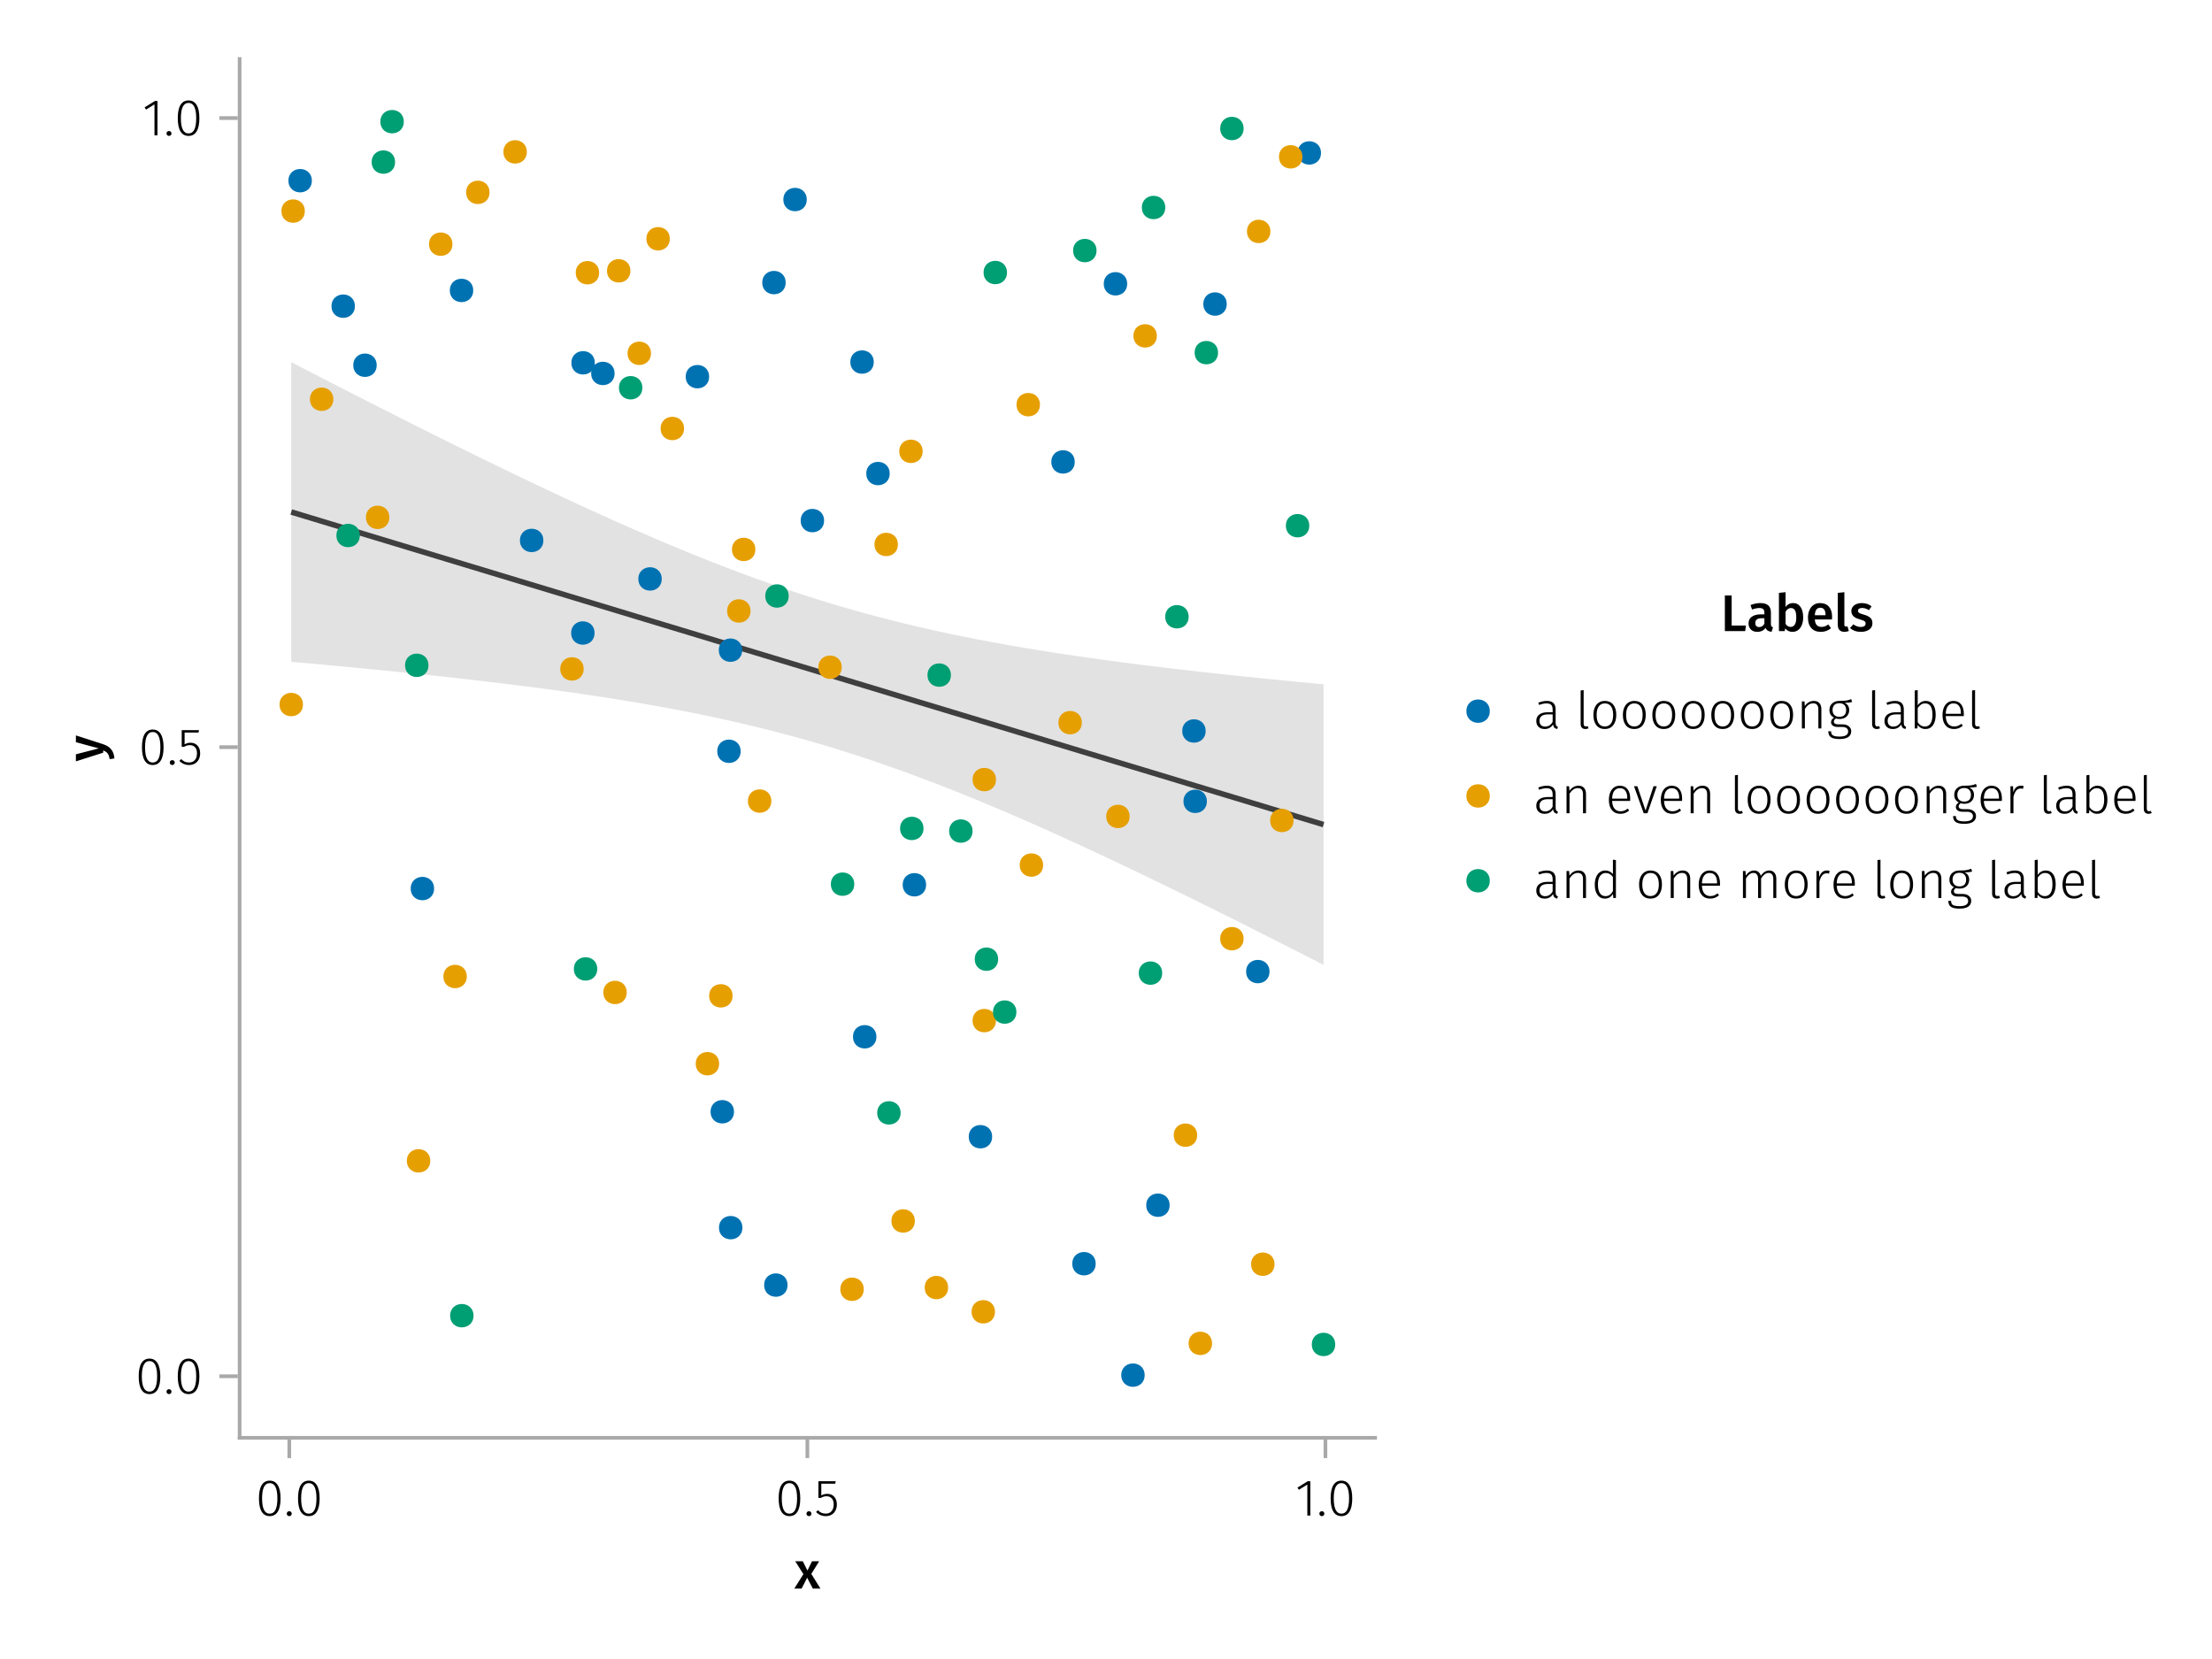 <?xml version="1.0" encoding="UTF-8"?>
<svg xmlns="http://www.w3.org/2000/svg" xmlns:xlink="http://www.w3.org/1999/xlink" width="600" height="450" viewBox="0 0 600 450">
<defs>
<g>
<g id="glyph-0-0-4c103f64">
<path d="M 4.562 -3.969 L 7.047 0 L 4.969 0 L 3.438 -2.938 L 1.938 0 L -0.047 0 L 2.422 -3.906 L 0.203 -7.406 L 2.25 -7.406 L 3.516 -4.891 L 4.766 -7.406 L 6.703 -7.406 Z M 4.562 -3.969 "/>
</g>
<g id="glyph-1-0-4c103f64">
<path d="M 3.844 -9.469 C 4.812 -9.469 5.539 -9.055 6.031 -8.234 C 6.531 -7.422 6.781 -6.223 6.781 -4.641 C 6.781 -3.078 6.531 -1.883 6.031 -1.062 C 5.531 -0.25 4.801 0.156 3.844 0.156 C 2.883 0.156 2.156 -0.25 1.656 -1.062 C 1.164 -1.883 0.922 -3.082 0.922 -4.656 C 0.922 -6.238 1.164 -7.438 1.656 -8.25 C 2.156 -9.062 2.883 -9.469 3.844 -9.469 Z M 3.844 -8.797 C 2.457 -8.797 1.766 -7.414 1.766 -4.656 C 1.766 -1.895 2.457 -0.516 3.844 -0.516 C 4.531 -0.516 5.047 -0.848 5.391 -1.516 C 5.742 -2.191 5.922 -3.234 5.922 -4.641 C 5.922 -6.055 5.742 -7.102 5.391 -7.781 C 5.047 -8.457 4.531 -8.797 3.844 -8.797 Z M 3.844 -8.797 "/>
</g>
<g id="glyph-2-0-4c103f64">
<path d="M 1.438 -1.172 C 1.633 -1.172 1.797 -1.109 1.922 -0.984 C 2.047 -0.859 2.109 -0.703 2.109 -0.516 C 2.109 -0.316 2.047 -0.156 1.922 -0.031 C 1.797 0.094 1.633 0.156 1.438 0.156 C 1.25 0.156 1.086 0.094 0.953 -0.031 C 0.828 -0.164 0.766 -0.328 0.766 -0.516 C 0.766 -0.703 0.828 -0.859 0.953 -0.984 C 1.086 -1.109 1.25 -1.172 1.438 -1.172 Z M 1.438 -1.172 "/>
</g>
<g id="glyph-3-0-4c103f64">
<path d="M 3.844 -9.469 C 4.812 -9.469 5.539 -9.055 6.031 -8.234 C 6.531 -7.422 6.781 -6.223 6.781 -4.641 C 6.781 -3.078 6.531 -1.883 6.031 -1.062 C 5.531 -0.25 4.801 0.156 3.844 0.156 C 2.883 0.156 2.156 -0.25 1.656 -1.062 C 1.164 -1.883 0.922 -3.082 0.922 -4.656 C 0.922 -6.238 1.164 -7.438 1.656 -8.25 C 2.156 -9.062 2.883 -9.469 3.844 -9.469 Z M 3.844 -8.797 C 2.457 -8.797 1.766 -7.414 1.766 -4.656 C 1.766 -1.895 2.457 -0.516 3.844 -0.516 C 4.531 -0.516 5.047 -0.848 5.391 -1.516 C 5.742 -2.191 5.922 -3.234 5.922 -4.641 C 5.922 -6.055 5.742 -7.102 5.391 -7.781 C 5.047 -8.457 4.531 -8.797 3.844 -8.797 Z M 3.844 -8.797 "/>
</g>
<g id="glyph-4-0-4c103f64">
<path d="M 1.438 -1.172 C 1.633 -1.172 1.797 -1.109 1.922 -0.984 C 2.047 -0.859 2.109 -0.703 2.109 -0.516 C 2.109 -0.316 2.047 -0.156 1.922 -0.031 C 1.797 0.094 1.633 0.156 1.438 0.156 C 1.25 0.156 1.086 0.094 0.953 -0.031 C 0.828 -0.164 0.766 -0.328 0.766 -0.516 C 0.766 -0.703 0.828 -0.859 0.953 -0.984 C 1.086 -1.109 1.25 -1.172 1.438 -1.172 Z M 1.438 -1.172 "/>
</g>
<g id="glyph-4-1-4c103f64">
<path d="M 3.844 -9.469 C 4.812 -9.469 5.539 -9.055 6.031 -8.234 C 6.531 -7.422 6.781 -6.223 6.781 -4.641 C 6.781 -3.078 6.531 -1.883 6.031 -1.062 C 5.531 -0.25 4.801 0.156 3.844 0.156 C 2.883 0.156 2.156 -0.25 1.656 -1.062 C 1.164 -1.883 0.922 -3.082 0.922 -4.656 C 0.922 -6.238 1.164 -7.438 1.656 -8.25 C 2.156 -9.062 2.883 -9.469 3.844 -9.469 Z M 3.844 -8.797 C 2.457 -8.797 1.766 -7.414 1.766 -4.656 C 1.766 -1.895 2.457 -0.516 3.844 -0.516 C 4.531 -0.516 5.047 -0.848 5.391 -1.516 C 5.742 -2.191 5.922 -3.234 5.922 -4.641 C 5.922 -6.055 5.742 -7.102 5.391 -7.781 C 5.047 -8.457 4.531 -8.797 3.844 -8.797 Z M 3.844 -8.797 "/>
</g>
<g id="glyph-4-2-4c103f64">
<path d="M 2.703 0.156 C 2.297 0.156 1.977 0.039 1.75 -0.188 C 1.52 -0.426 1.406 -0.773 1.406 -1.234 L 1.406 -10.297 L 2.219 -10.406 L 2.219 -1.266 C 2.219 -0.785 2.414 -0.547 2.812 -0.547 C 3.008 -0.547 3.176 -0.578 3.312 -0.641 L 3.547 -0.047 C 3.285 0.086 3.004 0.156 2.703 0.156 Z M 2.703 0.156 "/>
</g>
<g id="glyph-4-3-4c103f64">
<path d="M 4 -7.469 C 4.969 -7.469 5.723 -7.133 6.266 -6.469 C 6.816 -5.801 7.094 -4.875 7.094 -3.688 C 7.094 -2.5 6.816 -1.562 6.266 -0.875 C 5.711 -0.188 4.953 0.156 3.984 0.156 C 3.016 0.156 2.254 -0.18 1.703 -0.859 C 1.16 -1.535 0.891 -2.469 0.891 -3.656 C 0.891 -4.426 1.016 -5.098 1.266 -5.672 C 1.523 -6.254 1.883 -6.695 2.344 -7 C 2.812 -7.312 3.363 -7.469 4 -7.469 Z M 4 -6.797 C 3.289 -6.797 2.738 -6.523 2.344 -5.984 C 1.957 -5.453 1.766 -4.676 1.766 -3.656 C 1.766 -2.633 1.957 -1.859 2.344 -1.328 C 2.727 -0.797 3.273 -0.531 3.984 -0.531 C 4.691 -0.531 5.242 -0.797 5.641 -1.328 C 6.047 -1.859 6.25 -2.645 6.25 -3.688 C 6.25 -4.695 6.051 -5.469 5.656 -6 C 5.27 -6.531 4.719 -6.797 4 -6.797 Z M 4 -6.797 "/>
</g>
<g id="glyph-4-4-4c103f64">
<path d="M 4.719 -7.469 C 5.383 -7.469 5.891 -7.27 6.234 -6.875 C 6.586 -6.488 6.766 -5.941 6.766 -5.234 L 6.766 0 L 5.953 0 L 5.953 -5.125 C 5.953 -5.707 5.832 -6.133 5.594 -6.406 C 5.363 -6.676 5.02 -6.812 4.562 -6.812 C 4.094 -6.812 3.676 -6.68 3.312 -6.422 C 2.957 -6.172 2.617 -5.801 2.297 -5.312 L 2.297 0 L 1.484 0 L 1.484 -7.328 L 2.188 -7.328 L 2.266 -6.078 C 2.566 -6.516 2.922 -6.852 3.328 -7.094 C 3.742 -7.344 4.207 -7.469 4.719 -7.469 Z M 4.719 -7.469 "/>
</g>
<g id="glyph-4-5-4c103f64">
<path d="M 6.938 -7.172 C 6.488 -7.047 5.812 -6.973 4.906 -6.953 C 5.727 -6.566 6.141 -5.906 6.141 -4.969 C 6.141 -4.25 5.898 -3.664 5.422 -3.219 C 4.953 -2.781 4.312 -2.562 3.5 -2.562 C 3.133 -2.562 2.816 -2.609 2.547 -2.703 C 2.367 -2.598 2.227 -2.473 2.125 -2.328 C 2.031 -2.18 1.984 -2.023 1.984 -1.859 C 1.984 -1.359 2.375 -1.109 3.156 -1.109 L 4.344 -1.109 C 5.062 -1.109 5.629 -0.93 6.047 -0.578 C 6.473 -0.234 6.688 0.211 6.688 0.766 C 6.688 1.441 6.422 1.961 5.891 2.328 C 5.359 2.691 4.566 2.875 3.516 2.875 C 2.422 2.875 1.641 2.707 1.172 2.375 C 0.703 2.039 0.469 1.504 0.469 0.766 L 1.219 0.766 C 1.227 1.117 1.301 1.398 1.438 1.609 C 1.582 1.816 1.816 1.969 2.141 2.062 C 2.461 2.156 2.922 2.203 3.516 2.203 C 4.336 2.203 4.93 2.082 5.297 1.844 C 5.672 1.602 5.859 1.258 5.859 0.812 C 5.859 0.414 5.711 0.113 5.422 -0.094 C 5.141 -0.301 4.738 -0.406 4.219 -0.406 L 3.031 -0.406 C 2.445 -0.406 2 -0.523 1.688 -0.766 C 1.375 -1.016 1.219 -1.32 1.219 -1.688 C 1.219 -1.938 1.285 -2.164 1.422 -2.375 C 1.566 -2.594 1.766 -2.781 2.016 -2.938 C 1.598 -3.156 1.285 -3.43 1.078 -3.766 C 0.879 -4.098 0.781 -4.508 0.781 -5 C 0.781 -5.738 1.023 -6.332 1.516 -6.781 C 2.016 -7.238 2.664 -7.469 3.469 -7.469 C 4.352 -7.469 5 -7.504 5.406 -7.578 C 5.812 -7.648 6.234 -7.773 6.672 -7.953 Z M 3.469 -6.844 C 2.863 -6.844 2.406 -6.676 2.094 -6.344 C 1.781 -6.008 1.625 -5.562 1.625 -5 C 1.625 -4.414 1.789 -3.961 2.125 -3.641 C 2.457 -3.316 2.906 -3.156 3.469 -3.156 C 4.07 -3.156 4.531 -3.312 4.844 -3.625 C 5.156 -3.945 5.312 -4.398 5.312 -4.984 C 5.312 -5.566 5.156 -6.02 4.844 -6.344 C 4.531 -6.676 4.07 -6.844 3.469 -6.844 Z M 3.469 -6.844 "/>
</g>
<g id="glyph-4-6-4c103f64">
<path d="M 6.031 -1.625 C 6.031 -1.238 6.078 -0.961 6.172 -0.797 C 6.273 -0.629 6.438 -0.504 6.656 -0.422 L 6.469 0.156 C 6.133 0.094 5.875 -0.031 5.688 -0.219 C 5.508 -0.406 5.391 -0.691 5.328 -1.078 C 4.828 -0.254 4.066 0.156 3.047 0.156 C 2.348 0.156 1.797 -0.039 1.391 -0.438 C 0.984 -0.832 0.781 -1.363 0.781 -2.031 C 0.781 -2.781 1.047 -3.359 1.578 -3.766 C 2.117 -4.18 2.867 -4.391 3.828 -4.391 L 5.219 -4.391 L 5.219 -5.109 C 5.219 -5.691 5.086 -6.117 4.828 -6.391 C 4.566 -6.66 4.133 -6.797 3.531 -6.797 C 2.969 -6.797 2.305 -6.656 1.547 -6.375 L 1.328 -6.984 C 2.148 -7.305 2.922 -7.469 3.641 -7.469 C 5.234 -7.469 6.031 -6.695 6.031 -5.156 Z M 3.188 -0.5 C 4.07 -0.5 4.75 -0.93 5.219 -1.797 L 5.219 -3.812 L 3.953 -3.812 C 3.203 -3.812 2.629 -3.664 2.234 -3.375 C 1.848 -3.082 1.656 -2.648 1.656 -2.078 C 1.656 -1.566 1.789 -1.176 2.062 -0.906 C 2.332 -0.633 2.707 -0.5 3.188 -0.5 Z M 3.188 -0.5 "/>
</g>
<g id="glyph-4-7-4c103f64">
<path d="M 4.5 -7.469 C 5.344 -7.469 6 -7.141 6.469 -6.484 C 6.938 -5.836 7.172 -4.91 7.172 -3.703 C 7.172 -2.516 6.926 -1.57 6.438 -0.875 C 5.945 -0.188 5.258 0.156 4.375 0.156 C 3.938 0.156 3.535 0.055 3.172 -0.141 C 2.816 -0.336 2.52 -0.598 2.281 -0.922 L 2.203 0 L 1.484 0 L 1.484 -10.297 L 2.297 -10.406 L 2.297 -6.297 C 2.867 -7.078 3.602 -7.469 4.5 -7.469 Z M 4.234 -0.516 C 4.891 -0.516 5.395 -0.781 5.75 -1.312 C 6.113 -1.852 6.297 -2.648 6.297 -3.703 C 6.297 -5.766 5.641 -6.797 4.328 -6.797 C 3.891 -6.797 3.508 -6.688 3.188 -6.469 C 2.875 -6.25 2.578 -5.941 2.297 -5.547 L 2.297 -1.688 C 2.523 -1.32 2.801 -1.035 3.125 -0.828 C 3.457 -0.617 3.828 -0.516 4.234 -0.516 Z M 4.234 -0.516 "/>
</g>
<g id="glyph-4-8-4c103f64">
<path d="M 6.672 -3.938 C 6.672 -3.727 6.664 -3.531 6.656 -3.344 L 1.766 -3.344 C 1.805 -2.395 2.031 -1.688 2.438 -1.219 C 2.844 -0.758 3.379 -0.531 4.047 -0.531 C 4.43 -0.531 4.77 -0.586 5.062 -0.703 C 5.352 -0.816 5.672 -1.004 6.016 -1.266 L 6.391 -0.734 C 6.035 -0.441 5.664 -0.219 5.281 -0.062 C 4.895 0.082 4.469 0.156 4 0.156 C 3.031 0.156 2.27 -0.172 1.719 -0.828 C 1.164 -1.492 0.891 -2.414 0.891 -3.594 C 0.891 -4.375 1.008 -5.055 1.25 -5.641 C 1.488 -6.223 1.828 -6.672 2.266 -6.984 C 2.711 -7.305 3.234 -7.469 3.828 -7.469 C 4.754 -7.469 5.457 -7.156 5.938 -6.531 C 6.426 -5.906 6.672 -5.039 6.672 -3.938 Z M 5.875 -4.188 C 5.875 -5.008 5.703 -5.648 5.359 -6.109 C 5.023 -6.566 4.52 -6.797 3.844 -6.797 C 3.238 -6.797 2.75 -6.562 2.375 -6.094 C 2 -5.633 1.797 -4.926 1.766 -3.969 L 5.875 -3.969 Z M 5.875 -4.188 "/>
</g>
<g id="glyph-4-9-4c103f64">
</g>
<g id="glyph-4-10-4c103f64">
<path d="M 6.375 -7.328 L 3.844 0 L 2.828 0 L 0.203 -7.328 L 1.109 -7.328 L 3.328 -0.719 L 5.5 -7.328 Z M 6.375 -7.328 "/>
</g>
<g id="glyph-4-11-4c103f64">
<path d="M 8.625 -7.469 C 9.207 -7.469 9.672 -7.266 10.016 -6.859 C 10.359 -6.461 10.531 -5.922 10.531 -5.234 L 10.531 0 L 9.719 0 L 9.719 -5.125 C 9.719 -5.695 9.609 -6.117 9.391 -6.391 C 9.172 -6.672 8.863 -6.812 8.469 -6.812 C 8.062 -6.812 7.691 -6.68 7.359 -6.422 C 7.035 -6.16 6.719 -5.789 6.406 -5.312 L 6.406 0 L 5.594 0 L 5.594 -5.125 C 5.594 -5.695 5.484 -6.117 5.266 -6.391 C 5.047 -6.672 4.742 -6.812 4.359 -6.812 C 3.93 -6.812 3.555 -6.68 3.234 -6.422 C 2.91 -6.16 2.598 -5.789 2.297 -5.312 L 2.297 0 L 1.484 0 L 1.484 -7.328 L 2.188 -7.328 L 2.25 -6.078 C 2.531 -6.516 2.863 -6.852 3.25 -7.094 C 3.633 -7.344 4.055 -7.469 4.516 -7.469 C 4.973 -7.469 5.359 -7.336 5.672 -7.078 C 5.992 -6.828 6.211 -6.473 6.328 -6.016 C 6.617 -6.473 6.957 -6.828 7.344 -7.078 C 7.727 -7.336 8.156 -7.469 8.625 -7.469 Z M 8.625 -7.469 "/>
</g>
<g id="glyph-4-12-4c103f64">
<path d="M 4.328 -7.469 C 4.617 -7.469 4.859 -7.441 5.047 -7.391 L 4.906 -6.625 C 4.695 -6.676 4.477 -6.703 4.25 -6.703 C 3.758 -6.703 3.363 -6.52 3.062 -6.156 C 2.758 -5.801 2.504 -5.242 2.297 -4.484 L 2.297 0 L 1.484 0 L 1.484 -7.328 L 2.188 -7.328 L 2.25 -5.688 C 2.445 -6.289 2.711 -6.738 3.047 -7.031 C 3.391 -7.32 3.816 -7.469 4.328 -7.469 Z M 4.328 -7.469 "/>
</g>
<g id="glyph-5-0-4c103f64">
<path d="M 5.672 -8.641 L 1.891 -8.641 L 1.891 -5.453 C 2.398 -5.742 2.93 -5.891 3.484 -5.891 C 4.285 -5.891 4.922 -5.629 5.391 -5.109 C 5.867 -4.598 6.109 -3.895 6.109 -3 C 6.109 -2.395 5.984 -1.848 5.734 -1.359 C 5.484 -0.879 5.129 -0.504 4.672 -0.234 C 4.223 0.023 3.703 0.156 3.109 0.156 C 2.066 0.156 1.188 -0.219 0.469 -0.969 L 0.984 -1.453 C 1.273 -1.141 1.586 -0.906 1.922 -0.75 C 2.266 -0.602 2.66 -0.531 3.109 -0.531 C 3.773 -0.531 4.297 -0.75 4.672 -1.188 C 5.055 -1.633 5.25 -2.242 5.25 -3.016 C 5.25 -3.754 5.07 -4.305 4.719 -4.672 C 4.375 -5.047 3.898 -5.234 3.297 -5.234 C 3.004 -5.234 2.742 -5.195 2.516 -5.125 C 2.285 -5.062 2.031 -4.945 1.75 -4.781 L 1.109 -4.781 L 1.109 -9.312 L 5.797 -9.312 Z M 5.672 -8.641 "/>
</g>
<g id="glyph-6-0-4c103f64">
<path d="M 4.094 -9.312 L 4.094 0 L 3.281 0 L 3.281 -8.406 L 0.984 -6.984 L 0.609 -7.594 L 3.391 -9.312 Z M 4.094 -9.312 "/>
</g>
<g id="glyph-6-1-4c103f64">
<path d="M 6.031 -1.625 C 6.031 -1.238 6.078 -0.961 6.172 -0.797 C 6.273 -0.629 6.438 -0.504 6.656 -0.422 L 6.469 0.156 C 6.133 0.094 5.875 -0.031 5.688 -0.219 C 5.508 -0.406 5.391 -0.691 5.328 -1.078 C 4.828 -0.254 4.066 0.156 3.047 0.156 C 2.348 0.156 1.797 -0.039 1.391 -0.438 C 0.984 -0.832 0.781 -1.363 0.781 -2.031 C 0.781 -2.781 1.047 -3.359 1.578 -3.766 C 2.117 -4.18 2.867 -4.391 3.828 -4.391 L 5.219 -4.391 L 5.219 -5.109 C 5.219 -5.691 5.086 -6.117 4.828 -6.391 C 4.566 -6.66 4.133 -6.797 3.531 -6.797 C 2.969 -6.797 2.305 -6.656 1.547 -6.375 L 1.328 -6.984 C 2.148 -7.305 2.922 -7.469 3.641 -7.469 C 5.234 -7.469 6.031 -6.695 6.031 -5.156 Z M 3.188 -0.5 C 4.07 -0.5 4.75 -0.93 5.219 -1.797 L 5.219 -3.812 L 3.953 -3.812 C 3.203 -3.812 2.629 -3.664 2.234 -3.375 C 1.848 -3.082 1.656 -2.648 1.656 -2.078 C 1.656 -1.566 1.789 -1.176 2.062 -0.906 C 2.332 -0.633 2.707 -0.5 3.188 -0.5 Z M 3.188 -0.5 "/>
</g>
<g id="glyph-6-2-4c103f64">
</g>
<g id="glyph-6-3-4c103f64">
<path d="M 4 -7.469 C 4.969 -7.469 5.723 -7.133 6.266 -6.469 C 6.816 -5.801 7.094 -4.875 7.094 -3.688 C 7.094 -2.5 6.816 -1.562 6.266 -0.875 C 5.711 -0.188 4.953 0.156 3.984 0.156 C 3.016 0.156 2.254 -0.18 1.703 -0.859 C 1.16 -1.535 0.891 -2.469 0.891 -3.656 C 0.891 -4.426 1.016 -5.098 1.266 -5.672 C 1.523 -6.254 1.883 -6.695 2.344 -7 C 2.812 -7.312 3.363 -7.469 4 -7.469 Z M 4 -6.797 C 3.289 -6.797 2.738 -6.523 2.344 -5.984 C 1.957 -5.453 1.766 -4.676 1.766 -3.656 C 1.766 -2.633 1.957 -1.859 2.344 -1.328 C 2.727 -0.797 3.273 -0.531 3.984 -0.531 C 4.691 -0.531 5.242 -0.797 5.641 -1.328 C 6.047 -1.859 6.25 -2.645 6.25 -3.688 C 6.25 -4.695 6.051 -5.469 5.656 -6 C 5.27 -6.531 4.719 -6.797 4 -6.797 Z M 4 -6.797 "/>
</g>
<g id="glyph-6-4-4c103f64">
<path d="M 2.703 0.156 C 2.297 0.156 1.977 0.039 1.75 -0.188 C 1.52 -0.426 1.406 -0.773 1.406 -1.234 L 1.406 -10.297 L 2.219 -10.406 L 2.219 -1.266 C 2.219 -0.785 2.414 -0.547 2.812 -0.547 C 3.008 -0.547 3.176 -0.578 3.312 -0.641 L 3.547 -0.047 C 3.285 0.086 3.004 0.156 2.703 0.156 Z M 2.703 0.156 "/>
</g>
<g id="glyph-6-5-4c103f64">
<path d="M 4.719 -7.469 C 5.383 -7.469 5.891 -7.27 6.234 -6.875 C 6.586 -6.488 6.766 -5.941 6.766 -5.234 L 6.766 0 L 5.953 0 L 5.953 -5.125 C 5.953 -5.707 5.832 -6.133 5.594 -6.406 C 5.363 -6.676 5.02 -6.812 4.562 -6.812 C 4.094 -6.812 3.676 -6.68 3.312 -6.422 C 2.957 -6.172 2.617 -5.801 2.297 -5.312 L 2.297 0 L 1.484 0 L 1.484 -7.328 L 2.188 -7.328 L 2.266 -6.078 C 2.566 -6.516 2.922 -6.852 3.328 -7.094 C 3.742 -7.344 4.207 -7.469 4.719 -7.469 Z M 4.719 -7.469 "/>
</g>
<g id="glyph-6-6-4c103f64">
<path d="M 6.672 -3.938 C 6.672 -3.727 6.664 -3.531 6.656 -3.344 L 1.766 -3.344 C 1.805 -2.395 2.031 -1.688 2.438 -1.219 C 2.844 -0.758 3.379 -0.531 4.047 -0.531 C 4.43 -0.531 4.77 -0.586 5.062 -0.703 C 5.352 -0.816 5.672 -1.004 6.016 -1.266 L 6.391 -0.734 C 6.035 -0.441 5.664 -0.219 5.281 -0.062 C 4.895 0.082 4.469 0.156 4 0.156 C 3.031 0.156 2.27 -0.172 1.719 -0.828 C 1.164 -1.492 0.891 -2.414 0.891 -3.594 C 0.891 -4.375 1.008 -5.055 1.25 -5.641 C 1.488 -6.223 1.828 -6.672 2.266 -6.984 C 2.711 -7.305 3.234 -7.469 3.828 -7.469 C 4.754 -7.469 5.457 -7.156 5.938 -6.531 C 6.426 -5.906 6.672 -5.039 6.672 -3.938 Z M 5.875 -4.188 C 5.875 -5.008 5.703 -5.648 5.359 -6.109 C 5.023 -6.566 4.52 -6.797 3.844 -6.797 C 3.238 -6.797 2.75 -6.562 2.375 -6.094 C 2 -5.633 1.797 -4.926 1.766 -3.969 L 5.875 -3.969 Z M 5.875 -4.188 "/>
</g>
<g id="glyph-7-0-4c103f64">
<path d="M 1.438 -1.172 C 1.633 -1.172 1.797 -1.109 1.922 -0.984 C 2.047 -0.859 2.109 -0.703 2.109 -0.516 C 2.109 -0.316 2.047 -0.156 1.922 -0.031 C 1.797 0.094 1.633 0.156 1.438 0.156 C 1.25 0.156 1.086 0.094 0.953 -0.031 C 0.828 -0.164 0.766 -0.328 0.766 -0.516 C 0.766 -0.703 0.828 -0.859 0.953 -0.984 C 1.086 -1.109 1.25 -1.172 1.438 -1.172 Z M 1.438 -1.172 "/>
</g>
<g id="glyph-7-1-4c103f64">
<path d="M 4 -7.469 C 4.969 -7.469 5.723 -7.133 6.266 -6.469 C 6.816 -5.801 7.094 -4.875 7.094 -3.688 C 7.094 -2.5 6.816 -1.562 6.266 -0.875 C 5.711 -0.188 4.953 0.156 3.984 0.156 C 3.016 0.156 2.254 -0.18 1.703 -0.859 C 1.16 -1.535 0.891 -2.469 0.891 -3.656 C 0.891 -4.426 1.016 -5.098 1.266 -5.672 C 1.523 -6.254 1.883 -6.695 2.344 -7 C 2.812 -7.312 3.363 -7.469 4 -7.469 Z M 4 -6.797 C 3.289 -6.797 2.738 -6.523 2.344 -5.984 C 1.957 -5.453 1.766 -4.676 1.766 -3.656 C 1.766 -2.633 1.957 -1.859 2.344 -1.328 C 2.727 -0.797 3.273 -0.531 3.984 -0.531 C 4.691 -0.531 5.242 -0.797 5.641 -1.328 C 6.047 -1.859 6.25 -2.645 6.25 -3.688 C 6.25 -4.695 6.051 -5.469 5.656 -6 C 5.27 -6.531 4.719 -6.797 4 -6.797 Z M 4 -6.797 "/>
</g>
<g id="glyph-7-2-4c103f64">
</g>
<g id="glyph-7-3-4c103f64">
<path d="M 4.719 -7.469 C 5.383 -7.469 5.891 -7.27 6.234 -6.875 C 6.586 -6.488 6.766 -5.941 6.766 -5.234 L 6.766 0 L 5.953 0 L 5.953 -5.125 C 5.953 -5.707 5.832 -6.133 5.594 -6.406 C 5.363 -6.676 5.02 -6.812 4.562 -6.812 C 4.094 -6.812 3.676 -6.68 3.312 -6.422 C 2.957 -6.172 2.617 -5.801 2.297 -5.312 L 2.297 0 L 1.484 0 L 1.484 -7.328 L 2.188 -7.328 L 2.266 -6.078 C 2.566 -6.516 2.922 -6.852 3.328 -7.094 C 3.742 -7.344 4.207 -7.469 4.719 -7.469 Z M 4.719 -7.469 "/>
</g>
<g id="glyph-7-4-4c103f64">
<path d="M 2.703 0.156 C 2.297 0.156 1.977 0.039 1.75 -0.188 C 1.52 -0.426 1.406 -0.773 1.406 -1.234 L 1.406 -10.297 L 2.219 -10.406 L 2.219 -1.266 C 2.219 -0.785 2.414 -0.547 2.812 -0.547 C 3.008 -0.547 3.176 -0.578 3.312 -0.641 L 3.547 -0.047 C 3.285 0.086 3.004 0.156 2.703 0.156 Z M 2.703 0.156 "/>
</g>
<g id="glyph-7-5-4c103f64">
<path d="M 6.703 -10.297 L 6.703 0 L 6 0 L 5.906 -1.125 C 5.406 -0.27 4.672 0.156 3.703 0.156 C 2.859 0.156 2.191 -0.18 1.703 -0.859 C 1.211 -1.535 0.969 -2.457 0.969 -3.625 C 0.969 -4.383 1.082 -5.051 1.312 -5.625 C 1.539 -6.207 1.867 -6.66 2.297 -6.984 C 2.734 -7.305 3.25 -7.469 3.844 -7.469 C 4.664 -7.469 5.348 -7.141 5.891 -6.484 L 5.891 -10.406 Z M 3.844 -0.516 C 4.301 -0.516 4.691 -0.625 5.016 -0.844 C 5.336 -1.07 5.629 -1.414 5.891 -1.875 L 5.891 -5.703 C 5.367 -6.43 4.727 -6.797 3.969 -6.797 C 3.312 -6.797 2.785 -6.52 2.391 -5.969 C 2.004 -5.426 1.816 -4.648 1.828 -3.641 C 1.828 -2.629 2.004 -1.852 2.359 -1.312 C 2.711 -0.781 3.207 -0.516 3.844 -0.516 Z M 3.844 -0.516 "/>
</g>
<g id="glyph-8-0-4c103f64">
<path d="M 0.031 -4.656 C 0.945 -4.363 1.656 -3.91 2.156 -3.297 C 2.664 -2.691 2.961 -1.863 3.047 -0.812 L 1.75 -0.625 C 1.676 -1.113 1.57 -1.504 1.438 -1.797 C 1.301 -2.086 1.117 -2.32 0.891 -2.5 C 0.672 -2.676 0.375 -2.844 0 -3 L 0 -2.375 L -7.406 -0.031 L -7.406 -1.938 L -1.188 -3.547 L -7.406 -5.219 L -7.406 -7.062 Z M 0.031 -4.656 "/>
</g>
<g id="glyph-9-0-4c103f64">
<path d="M 1.438 -1.172 C 1.633 -1.172 1.797 -1.109 1.922 -0.984 C 2.047 -0.859 2.109 -0.703 2.109 -0.516 C 2.109 -0.316 2.047 -0.156 1.922 -0.031 C 1.797 0.094 1.633 0.156 1.438 0.156 C 1.25 0.156 1.086 0.094 0.953 -0.031 C 0.828 -0.164 0.766 -0.328 0.766 -0.516 C 0.766 -0.703 0.828 -0.859 0.953 -0.984 C 1.086 -1.109 1.25 -1.172 1.438 -1.172 Z M 1.438 -1.172 "/>
</g>
<g id="glyph-10-0-4c103f64">
<path d="M 3.844 -9.469 C 4.812 -9.469 5.539 -9.055 6.031 -8.234 C 6.531 -7.422 6.781 -6.223 6.781 -4.641 C 6.781 -3.078 6.531 -1.883 6.031 -1.062 C 5.531 -0.25 4.801 0.156 3.844 0.156 C 2.883 0.156 2.156 -0.25 1.656 -1.062 C 1.164 -1.883 0.922 -3.082 0.922 -4.656 C 0.922 -6.238 1.164 -7.438 1.656 -8.25 C 2.156 -9.062 2.883 -9.469 3.844 -9.469 Z M 3.844 -8.797 C 2.457 -8.797 1.766 -7.414 1.766 -4.656 C 1.766 -1.895 2.457 -0.516 3.844 -0.516 C 4.531 -0.516 5.047 -0.848 5.391 -1.516 C 5.742 -2.191 5.922 -3.234 5.922 -4.641 C 5.922 -6.055 5.742 -7.102 5.391 -7.781 C 5.047 -8.457 4.531 -8.797 3.844 -8.797 Z M 3.844 -8.797 "/>
</g>
<g id="glyph-10-1-4c103f64">
<path d="M 5.672 -8.641 L 1.891 -8.641 L 1.891 -5.453 C 2.398 -5.742 2.93 -5.891 3.484 -5.891 C 4.285 -5.891 4.922 -5.629 5.391 -5.109 C 5.867 -4.598 6.109 -3.895 6.109 -3 C 6.109 -2.395 5.984 -1.848 5.734 -1.359 C 5.484 -0.879 5.129 -0.504 4.672 -0.234 C 4.223 0.023 3.703 0.156 3.109 0.156 C 2.066 0.156 1.188 -0.219 0.469 -0.969 L 0.984 -1.453 C 1.273 -1.141 1.586 -0.906 1.922 -0.75 C 2.266 -0.602 2.66 -0.531 3.109 -0.531 C 3.773 -0.531 4.297 -0.75 4.672 -1.188 C 5.055 -1.633 5.25 -2.242 5.25 -3.016 C 5.25 -3.754 5.07 -4.305 4.719 -4.672 C 4.375 -5.047 3.898 -5.234 3.297 -5.234 C 3.004 -5.234 2.742 -5.195 2.516 -5.125 C 2.285 -5.062 2.031 -4.945 1.75 -4.781 L 1.109 -4.781 L 1.109 -9.312 L 5.797 -9.312 Z M 5.672 -8.641 "/>
</g>
<g id="glyph-11-0-4c103f64">
<path d="M 4.094 -9.312 L 4.094 0 L 3.281 0 L 3.281 -8.406 L 0.984 -6.984 L 0.609 -7.594 L 3.391 -9.312 Z M 4.094 -9.312 "/>
</g>
<g id="glyph-11-1-4c103f64">
<path d="M 1.438 -1.172 C 1.633 -1.172 1.797 -1.109 1.922 -0.984 C 2.047 -0.859 2.109 -0.703 2.109 -0.516 C 2.109 -0.316 2.047 -0.156 1.922 -0.031 C 1.797 0.094 1.633 0.156 1.438 0.156 C 1.25 0.156 1.086 0.094 0.953 -0.031 C 0.828 -0.164 0.766 -0.328 0.766 -0.516 C 0.766 -0.703 0.828 -0.859 0.953 -0.984 C 1.086 -1.109 1.25 -1.172 1.438 -1.172 Z M 1.438 -1.172 "/>
</g>
<g id="glyph-12-0-4c103f64">
<path d="M 3.844 -9.469 C 4.812 -9.469 5.539 -9.055 6.031 -8.234 C 6.531 -7.422 6.781 -6.223 6.781 -4.641 C 6.781 -3.078 6.531 -1.883 6.031 -1.062 C 5.531 -0.25 4.801 0.156 3.844 0.156 C 2.883 0.156 2.156 -0.25 1.656 -1.062 C 1.164 -1.883 0.922 -3.082 0.922 -4.656 C 0.922 -6.238 1.164 -7.438 1.656 -8.25 C 2.156 -9.062 2.883 -9.469 3.844 -9.469 Z M 3.844 -8.797 C 2.457 -8.797 1.766 -7.414 1.766 -4.656 C 1.766 -1.895 2.457 -0.516 3.844 -0.516 C 4.531 -0.516 5.047 -0.848 5.391 -1.516 C 5.742 -2.191 5.922 -3.234 5.922 -4.641 C 5.922 -6.055 5.742 -7.102 5.391 -7.781 C 5.047 -8.457 4.531 -8.797 3.844 -8.797 Z M 3.844 -8.797 "/>
</g>
<g id="glyph-13-0-4c103f64">
<path d="M 2.984 -9.672 L 2.984 -1.516 L 6.859 -1.516 L 6.656 0 L 1.141 0 L 1.141 -9.672 Z M 2.984 -9.672 "/>
</g>
<g id="glyph-13-1-4c103f64">
<path d="M 7.156 -3.875 C 7.156 -3.781 7.141 -3.539 7.109 -3.156 L 2.469 -3.156 C 2.52 -2.438 2.703 -1.922 3.016 -1.609 C 3.336 -1.297 3.758 -1.141 4.281 -1.141 C 4.613 -1.141 4.922 -1.191 5.203 -1.297 C 5.492 -1.41 5.801 -1.582 6.125 -1.812 L 6.875 -0.781 C 6.051 -0.125 5.133 0.203 4.125 0.203 C 3 0.203 2.129 -0.141 1.516 -0.828 C 0.91 -1.516 0.609 -2.457 0.609 -3.656 C 0.609 -4.406 0.738 -5.082 1 -5.688 C 1.258 -6.289 1.633 -6.758 2.125 -7.094 C 2.625 -7.438 3.211 -7.609 3.891 -7.609 C 4.93 -7.609 5.734 -7.281 6.297 -6.625 C 6.867 -5.969 7.156 -5.051 7.156 -3.875 Z M 5.375 -4.391 C 5.375 -5.691 4.895 -6.344 3.938 -6.344 C 3.5 -6.344 3.156 -6.18 2.906 -5.859 C 2.656 -5.535 2.508 -5.02 2.469 -4.312 L 5.375 -4.312 Z M 5.375 -4.391 "/>
</g>
<g id="glyph-13-2-4c103f64">
<path d="M 2.828 0.203 C 2.254 0.203 1.805 0.039 1.484 -0.281 C 1.172 -0.613 1.016 -1.082 1.016 -1.688 L 1.016 -10.375 L 2.797 -10.562 L 2.797 -1.75 C 2.797 -1.406 2.938 -1.234 3.219 -1.234 C 3.363 -1.234 3.504 -1.254 3.641 -1.297 L 4.016 -0.047 C 3.641 0.117 3.242 0.203 2.828 0.203 Z M 2.828 0.203 "/>
</g>
<g id="glyph-14-0-4c103f64">
<path d="M 6.547 -1.953 C 6.547 -1.672 6.586 -1.461 6.672 -1.328 C 6.766 -1.191 6.91 -1.086 7.109 -1.016 L 6.734 0.188 C 6.316 0.145 5.973 0.039 5.703 -0.125 C 5.441 -0.289 5.238 -0.547 5.094 -0.891 C 4.844 -0.523 4.523 -0.25 4.141 -0.062 C 3.766 0.113 3.348 0.203 2.891 0.203 C 2.148 0.203 1.562 -0.004 1.125 -0.422 C 0.695 -0.836 0.484 -1.391 0.484 -2.078 C 0.484 -2.879 0.773 -3.488 1.359 -3.906 C 1.941 -4.332 2.773 -4.547 3.859 -4.547 L 4.781 -4.547 L 4.781 -4.969 C 4.781 -5.445 4.672 -5.781 4.453 -5.969 C 4.234 -6.164 3.883 -6.266 3.406 -6.266 C 2.863 -6.266 2.207 -6.129 1.438 -5.859 L 1.016 -7.078 C 1.941 -7.43 2.836 -7.609 3.703 -7.609 C 5.598 -7.609 6.547 -6.758 6.547 -5.062 Z M 3.359 -1.094 C 3.961 -1.094 4.438 -1.395 4.781 -2 L 4.781 -3.5 L 4.047 -3.5 C 2.891 -3.5 2.312 -3.07 2.312 -2.219 C 2.312 -1.863 2.398 -1.586 2.578 -1.391 C 2.754 -1.191 3.016 -1.094 3.359 -1.094 Z M 3.359 -1.094 "/>
</g>
<g id="glyph-14-1-4c103f64">
<path d="M 4.906 -7.609 C 5.77 -7.609 6.441 -7.266 6.922 -6.578 C 7.41 -5.898 7.656 -4.941 7.656 -3.703 C 7.656 -2.941 7.535 -2.266 7.297 -1.672 C 7.055 -1.078 6.719 -0.613 6.281 -0.281 C 5.844 0.039 5.328 0.203 4.734 0.203 C 4.328 0.203 3.957 0.117 3.625 -0.047 C 3.301 -0.211 3.016 -0.445 2.766 -0.75 L 2.656 0 L 1.078 0 L 1.078 -10.375 L 2.875 -10.562 L 2.875 -6.562 C 3.113 -6.895 3.406 -7.148 3.75 -7.328 C 4.102 -7.516 4.488 -7.609 4.906 -7.609 Z M 4.234 -1.141 C 4.723 -1.141 5.102 -1.344 5.375 -1.75 C 5.645 -2.164 5.781 -2.816 5.781 -3.703 C 5.781 -4.641 5.656 -5.301 5.406 -5.688 C 5.156 -6.07 4.801 -6.266 4.344 -6.266 C 3.77 -6.266 3.281 -5.93 2.875 -5.266 L 2.875 -1.984 C 3.031 -1.711 3.227 -1.504 3.469 -1.359 C 3.707 -1.211 3.961 -1.141 4.234 -1.141 Z M 4.234 -1.141 "/>
</g>
<g id="glyph-15-0-4c103f64">
<path d="M 3.422 -7.609 C 4.41 -7.609 5.285 -7.316 6.047 -6.734 L 5.344 -5.688 C 4.707 -6.082 4.086 -6.281 3.484 -6.281 C 3.129 -6.281 2.852 -6.211 2.656 -6.078 C 2.457 -5.941 2.359 -5.766 2.359 -5.547 C 2.359 -5.379 2.398 -5.238 2.484 -5.125 C 2.578 -5.008 2.734 -4.898 2.953 -4.797 C 3.172 -4.703 3.492 -4.598 3.922 -4.484 C 4.723 -4.266 5.316 -3.977 5.703 -3.625 C 6.086 -3.27 6.281 -2.773 6.281 -2.141 C 6.281 -1.398 5.984 -0.82 5.391 -0.406 C 4.797 0 4.051 0.203 3.156 0.203 C 2.551 0.203 2 0.113 1.5 -0.062 C 1 -0.25 0.566 -0.508 0.203 -0.844 L 1.109 -1.844 C 1.754 -1.363 2.426 -1.125 3.125 -1.125 C 3.52 -1.125 3.836 -1.203 4.078 -1.359 C 4.316 -1.516 4.438 -1.734 4.438 -2.016 C 4.438 -2.234 4.391 -2.406 4.297 -2.531 C 4.211 -2.656 4.055 -2.766 3.828 -2.859 C 3.598 -2.961 3.242 -3.082 2.766 -3.219 C 2.004 -3.426 1.445 -3.711 1.094 -4.078 C 0.738 -4.453 0.562 -4.91 0.562 -5.453 C 0.562 -5.867 0.68 -6.238 0.922 -6.562 C 1.16 -6.895 1.492 -7.148 1.922 -7.328 C 2.359 -7.516 2.859 -7.609 3.422 -7.609 Z M 3.422 -7.609 "/>
</g>
<g id="glyph-16-0-4c103f64">
<path d="M 6.938 -7.172 C 6.488 -7.047 5.812 -6.973 4.906 -6.953 C 5.727 -6.566 6.141 -5.906 6.141 -4.969 C 6.141 -4.25 5.898 -3.664 5.422 -3.219 C 4.953 -2.781 4.312 -2.562 3.5 -2.562 C 3.133 -2.562 2.816 -2.609 2.547 -2.703 C 2.367 -2.598 2.227 -2.473 2.125 -2.328 C 2.031 -2.18 1.984 -2.023 1.984 -1.859 C 1.984 -1.359 2.375 -1.109 3.156 -1.109 L 4.344 -1.109 C 5.062 -1.109 5.629 -0.93 6.047 -0.578 C 6.473 -0.234 6.688 0.211 6.688 0.766 C 6.688 1.441 6.422 1.961 5.891 2.328 C 5.359 2.691 4.566 2.875 3.516 2.875 C 2.422 2.875 1.641 2.707 1.172 2.375 C 0.703 2.039 0.469 1.504 0.469 0.766 L 1.219 0.766 C 1.227 1.117 1.301 1.398 1.438 1.609 C 1.582 1.816 1.816 1.969 2.141 2.062 C 2.461 2.156 2.922 2.203 3.516 2.203 C 4.336 2.203 4.93 2.082 5.297 1.844 C 5.672 1.602 5.859 1.258 5.859 0.812 C 5.859 0.414 5.711 0.113 5.422 -0.094 C 5.141 -0.301 4.738 -0.406 4.219 -0.406 L 3.031 -0.406 C 2.445 -0.406 2 -0.523 1.688 -0.766 C 1.375 -1.016 1.219 -1.32 1.219 -1.688 C 1.219 -1.938 1.285 -2.164 1.422 -2.375 C 1.566 -2.594 1.766 -2.781 2.016 -2.938 C 1.598 -3.156 1.285 -3.43 1.078 -3.766 C 0.879 -4.098 0.781 -4.508 0.781 -5 C 0.781 -5.738 1.023 -6.332 1.516 -6.781 C 2.016 -7.238 2.664 -7.469 3.469 -7.469 C 4.352 -7.469 5 -7.504 5.406 -7.578 C 5.812 -7.648 6.234 -7.773 6.672 -7.953 Z M 3.469 -6.844 C 2.863 -6.844 2.406 -6.676 2.094 -6.344 C 1.781 -6.008 1.625 -5.562 1.625 -5 C 1.625 -4.414 1.789 -3.961 2.125 -3.641 C 2.457 -3.316 2.906 -3.156 3.469 -3.156 C 4.07 -3.156 4.531 -3.312 4.844 -3.625 C 5.156 -3.945 5.312 -4.398 5.312 -4.984 C 5.312 -5.566 5.156 -6.02 4.844 -6.344 C 4.531 -6.676 4.07 -6.844 3.469 -6.844 Z M 3.469 -6.844 "/>
</g>
<g id="glyph-16-1-4c103f64">
<path d="M 4.328 -7.469 C 4.617 -7.469 4.859 -7.441 5.047 -7.391 L 4.906 -6.625 C 4.695 -6.676 4.477 -6.703 4.25 -6.703 C 3.758 -6.703 3.363 -6.52 3.062 -6.156 C 2.758 -5.801 2.504 -5.242 2.297 -4.484 L 2.297 0 L 1.484 0 L 1.484 -7.328 L 2.188 -7.328 L 2.25 -5.688 C 2.445 -6.289 2.711 -6.738 3.047 -7.031 C 3.391 -7.32 3.816 -7.469 4.328 -7.469 Z M 4.328 -7.469 "/>
</g>
<g id="glyph-16-2-4c103f64">
<path d="M 6.672 -3.938 C 6.672 -3.727 6.664 -3.531 6.656 -3.344 L 1.766 -3.344 C 1.805 -2.395 2.031 -1.688 2.438 -1.219 C 2.844 -0.758 3.379 -0.531 4.047 -0.531 C 4.43 -0.531 4.77 -0.586 5.062 -0.703 C 5.352 -0.816 5.672 -1.004 6.016 -1.266 L 6.391 -0.734 C 6.035 -0.441 5.664 -0.219 5.281 -0.062 C 4.895 0.082 4.469 0.156 4 0.156 C 3.031 0.156 2.27 -0.172 1.719 -0.828 C 1.164 -1.492 0.891 -2.414 0.891 -3.594 C 0.891 -4.375 1.008 -5.055 1.25 -5.641 C 1.488 -6.223 1.828 -6.672 2.266 -6.984 C 2.711 -7.305 3.234 -7.469 3.828 -7.469 C 4.754 -7.469 5.457 -7.156 5.938 -6.531 C 6.426 -5.906 6.672 -5.039 6.672 -3.938 Z M 5.875 -4.188 C 5.875 -5.008 5.703 -5.648 5.359 -6.109 C 5.023 -6.566 4.52 -6.797 3.844 -6.797 C 3.238 -6.797 2.75 -6.562 2.375 -6.094 C 2 -5.633 1.797 -4.926 1.766 -3.969 L 5.875 -3.969 Z M 5.875 -4.188 "/>
</g>
<g id="glyph-17-0-4c103f64">
<path d="M 6.672 -3.938 C 6.672 -3.727 6.664 -3.531 6.656 -3.344 L 1.766 -3.344 C 1.805 -2.395 2.031 -1.688 2.438 -1.219 C 2.844 -0.758 3.379 -0.531 4.047 -0.531 C 4.43 -0.531 4.77 -0.586 5.062 -0.703 C 5.352 -0.816 5.672 -1.004 6.016 -1.266 L 6.391 -0.734 C 6.035 -0.441 5.664 -0.219 5.281 -0.062 C 4.895 0.082 4.469 0.156 4 0.156 C 3.031 0.156 2.27 -0.172 1.719 -0.828 C 1.164 -1.492 0.891 -2.414 0.891 -3.594 C 0.891 -4.375 1.008 -5.055 1.25 -5.641 C 1.488 -6.223 1.828 -6.672 2.266 -6.984 C 2.711 -7.305 3.234 -7.469 3.828 -7.469 C 4.754 -7.469 5.457 -7.156 5.938 -6.531 C 6.426 -5.906 6.672 -5.039 6.672 -3.938 Z M 5.875 -4.188 C 5.875 -5.008 5.703 -5.648 5.359 -6.109 C 5.023 -6.566 4.52 -6.797 3.844 -6.797 C 3.238 -6.797 2.75 -6.562 2.375 -6.094 C 2 -5.633 1.797 -4.926 1.766 -3.969 L 5.875 -3.969 Z M 5.875 -4.188 "/>
</g>
<g id="glyph-17-1-4c103f64">
<path d="M 6.031 -1.625 C 6.031 -1.238 6.078 -0.961 6.172 -0.797 C 6.273 -0.629 6.438 -0.504 6.656 -0.422 L 6.469 0.156 C 6.133 0.094 5.875 -0.031 5.688 -0.219 C 5.508 -0.406 5.391 -0.691 5.328 -1.078 C 4.828 -0.254 4.066 0.156 3.047 0.156 C 2.348 0.156 1.797 -0.039 1.391 -0.438 C 0.984 -0.832 0.781 -1.363 0.781 -2.031 C 0.781 -2.781 1.047 -3.359 1.578 -3.766 C 2.117 -4.18 2.867 -4.391 3.828 -4.391 L 5.219 -4.391 L 5.219 -5.109 C 5.219 -5.691 5.086 -6.117 4.828 -6.391 C 4.566 -6.66 4.133 -6.797 3.531 -6.797 C 2.969 -6.797 2.305 -6.656 1.547 -6.375 L 1.328 -6.984 C 2.148 -7.305 2.922 -7.469 3.641 -7.469 C 5.234 -7.469 6.031 -6.695 6.031 -5.156 Z M 3.188 -0.5 C 4.07 -0.5 4.75 -0.93 5.219 -1.797 L 5.219 -3.812 L 3.953 -3.812 C 3.203 -3.812 2.629 -3.664 2.234 -3.375 C 1.848 -3.082 1.656 -2.648 1.656 -2.078 C 1.656 -1.566 1.789 -1.176 2.062 -0.906 C 2.332 -0.633 2.707 -0.5 3.188 -0.5 Z M 3.188 -0.5 "/>
</g>
</g>
</defs>
<rect x="-60" y="-45" width="720" height="540" fill="rgb(100%, 100%, 100%)" fill-opacity="1"/>
<path fill-rule="nonzero" fill="rgb(100%, 100%, 100%)" fill-opacity="1" d="M 65 390 L 373 390 L 373 16 L 65 16 Z M 65 390 "/>
<g fill="rgb(0%, 0%, 0%)" fill-opacity="1">
<use xlink:href="#glyph-0-0-4c103f64" x="215.5" y="430.89"/>
</g>
<g fill="rgb(0%, 0%, 0%)" fill-opacity="1">
<use xlink:href="#glyph-1-0-4c103f64" x="69.32" y="411.09"/>
</g>
<g fill="rgb(0%, 0%, 0%)" fill-opacity="1">
<use xlink:href="#glyph-2-0-4c103f64" x="77.02" y="411.09"/>
</g>
<g fill="rgb(0%, 0%, 0%)" fill-opacity="1">
<use xlink:href="#glyph-3-0-4c103f64" x="79.918" y="411.09"/>
</g>
<g fill="rgb(0%, 0%, 0%)" fill-opacity="1">
<use xlink:href="#glyph-3-0-4c103f64" x="210.287" y="411.09"/>
</g>
<g fill="rgb(0%, 0%, 0%)" fill-opacity="1">
<use xlink:href="#glyph-4-0-4c103f64" x="217.987" y="411.09"/>
</g>
<g fill="rgb(0%, 0%, 0%)" fill-opacity="1">
<use xlink:href="#glyph-5-0-4c103f64" x="220.885" y="411.09"/>
</g>
<g fill="rgb(0%, 0%, 0%)" fill-opacity="1">
<use xlink:href="#glyph-6-0-4c103f64" x="351.331" y="411.09"/>
</g>
<g fill="rgb(0%, 0%, 0%)" fill-opacity="1">
<use xlink:href="#glyph-7-0-4c103f64" x="357.113" y="411.09"/>
</g>
<g fill="rgb(0%, 0%, 0%)" fill-opacity="1">
<use xlink:href="#glyph-4-1-4c103f64" x="360.011" y="411.09"/>
</g>
<g fill="rgb(0%, 0%, 0%)" fill-opacity="1">
<use xlink:href="#glyph-8-0-4c103f64" x="27.992" y="206.542"/>
</g>
<g fill="rgb(0%, 0%, 0%)" fill-opacity="1">
<use xlink:href="#glyph-3-0-4c103f64" x="36.702" y="377.992"/>
</g>
<g fill="rgb(0%, 0%, 0%)" fill-opacity="1">
<use xlink:href="#glyph-9-0-4c103f64" x="44.402" y="377.992"/>
</g>
<g fill="rgb(0%, 0%, 0%)" fill-opacity="1">
<use xlink:href="#glyph-10-0-4c103f64" x="47.3" y="377.992"/>
</g>
<g fill="rgb(0%, 0%, 0%)" fill-opacity="1">
<use xlink:href="#glyph-3-0-4c103f64" x="37.584" y="207.352"/>
</g>
<g fill="rgb(0%, 0%, 0%)" fill-opacity="1">
<use xlink:href="#glyph-9-0-4c103f64" x="45.284" y="207.352"/>
</g>
<g fill="rgb(0%, 0%, 0%)" fill-opacity="1">
<use xlink:href="#glyph-10-1-4c103f64" x="48.182" y="207.352"/>
</g>
<g fill="rgb(0%, 0%, 0%)" fill-opacity="1">
<use xlink:href="#glyph-11-0-4c103f64" x="38.62" y="36.711"/>
</g>
<g fill="rgb(0%, 0%, 0%)" fill-opacity="1">
<use xlink:href="#glyph-11-1-4c103f64" x="44.402" y="36.711"/>
</g>
<g fill="rgb(0%, 0%, 0%)" fill-opacity="1">
<use xlink:href="#glyph-12-0-4c103f64" x="47.3" y="36.711"/>
</g>
<path fill="none" stroke-width="1.5" stroke-linecap="butt" stroke-linejoin="miter" stroke="rgb(25.098%, 25.098%, 25.098%)" stroke-opacity="1" stroke-miterlimit="2" d="M 79 138.879 L 81.812 139.73 L 83.223 140.156 L 88.848 141.859 L 90.258 142.285 L 95.883 143.988 L 97.293 144.414 L 98.699 144.844 L 102.918 146.121 L 104.328 146.547 L 109.953 148.25 L 111.363 148.676 L 115.582 149.953 L 116.988 150.383 L 118.398 150.809 L 124.023 152.512 L 125.434 152.938 L 131.059 154.641 L 132.469 155.066 L 133.875 155.492 L 135.281 155.922 L 138.094 156.773 L 139.504 157.199 L 145.129 158.902 L 146.539 159.328 L 152.164 161.031 L 153.574 161.461 L 159.199 163.164 L 160.609 163.59 L 166.234 165.293 L 167.645 165.719 L 170.457 166.57 L 171.863 167 L 173.27 167.426 L 174.68 167.852 L 180.305 169.555 L 181.715 169.98 L 187.34 171.684 L 188.75 172.109 L 190.156 172.539 L 194.375 173.816 L 195.785 174.242 L 201.41 175.945 L 202.82 176.371 L 208.445 178.074 L 209.855 178.504 L 215.48 180.207 L 216.891 180.633 L 222.516 182.336 L 223.926 182.762 L 226.738 183.613 L 228.145 184.043 L 229.555 184.469 L 235.18 186.172 L 236.59 186.598 L 242.215 188.301 L 243.625 188.727 L 245.031 189.152 L 246.438 189.582 L 249.25 190.434 L 250.66 190.859 L 256.285 192.562 L 257.695 192.988 L 263.32 194.691 L 264.73 195.121 L 270.355 196.824 L 271.766 197.25 L 277.391 198.953 L 278.801 199.379 L 281.613 200.23 L 283.02 200.66 L 284.426 201.086 L 285.836 201.512 L 291.461 203.215 L 292.871 203.641 L 298.496 205.344 L 299.906 205.77 L 301.312 206.199 L 305.531 207.477 L 306.941 207.902 L 312.566 209.605 L 313.977 210.031 L 319.602 211.734 L 321.012 212.164 L 326.637 213.867 L 328.047 214.293 L 333.672 215.996 L 335.082 216.422 L 337.895 217.273 L 339.301 217.703 L 340.707 218.129 L 342.117 218.555 L 347.742 220.258 L 349.152 220.684 L 354.777 222.387 L 356.188 222.812 L 357.594 223.242 L 359 223.668 "/>
<path fill-rule="nonzero" fill="rgb(25.098%, 25.098%, 25.098%)" fill-opacity="0.15" d="M 79 98.238 L 81.812 99.691 L 83.223 100.418 L 84.629 101.145 L 88.848 103.312 L 90.258 104.035 L 91.664 104.758 L 95.883 106.914 L 97.293 107.633 L 98.699 108.348 L 100.105 109.066 L 101.512 109.781 L 102.918 110.492 L 104.328 111.207 L 108.547 113.34 L 109.953 114.047 L 111.363 114.754 L 114.176 116.168 L 116.988 117.574 L 118.398 118.277 L 121.211 119.676 L 124.023 121.066 L 125.434 121.762 L 126.84 122.457 L 128.246 123.148 L 129.652 123.836 L 131.059 124.527 L 132.469 125.215 L 135.281 126.582 L 136.688 127.262 L 138.094 127.945 L 139.504 128.621 L 142.316 129.973 L 143.723 130.645 L 145.129 131.312 L 146.539 131.98 L 147.945 132.648 L 149.352 133.312 L 150.758 133.973 L 152.164 134.629 L 153.574 135.285 L 154.98 135.941 L 156.387 136.594 L 157.793 137.242 L 159.199 137.887 L 160.609 138.531 L 162.016 139.168 L 163.422 139.809 L 166.234 141.074 L 167.645 141.699 L 169.051 142.324 L 171.863 143.566 L 173.27 144.18 L 174.68 144.789 L 176.086 145.398 L 177.492 146.004 L 180.305 147.199 L 181.715 147.789 L 183.121 148.379 L 184.527 148.961 L 187.34 150.117 L 188.75 150.688 L 191.562 151.812 L 192.969 152.371 L 194.375 152.922 L 195.785 153.469 L 197.191 154.012 L 198.598 154.547 L 200.004 155.078 L 201.41 155.605 L 202.82 156.125 L 204.227 156.641 L 205.633 157.152 L 207.039 157.656 L 208.445 158.156 L 209.855 158.648 L 211.262 159.137 L 212.668 159.617 L 214.074 160.094 L 215.48 160.562 L 216.891 161.027 L 218.297 161.484 L 219.703 161.938 L 221.109 162.383 L 222.516 162.824 L 223.926 163.258 L 225.332 163.688 L 226.738 164.109 L 228.145 164.523 L 229.555 164.934 L 230.961 165.336 L 232.367 165.734 L 233.773 166.129 L 235.18 166.512 L 236.59 166.895 L 237.996 167.27 L 239.402 167.637 L 240.809 168 L 242.215 168.355 L 243.625 168.707 L 245.031 169.055 L 246.438 169.395 L 249.25 170.059 L 250.66 170.383 L 253.473 171.016 L 254.879 171.324 L 256.285 171.625 L 257.695 171.926 L 259.102 172.219 L 260.508 172.508 L 261.914 172.793 L 263.32 173.074 L 264.73 173.348 L 266.137 173.621 L 267.543 173.887 L 270.355 174.41 L 271.766 174.664 L 274.578 175.164 L 275.984 175.406 L 277.391 175.645 L 278.801 175.883 L 281.613 176.344 L 283.02 176.57 L 284.426 176.793 L 285.836 177.012 L 287.242 177.23 L 288.648 177.445 L 290.055 177.656 L 291.461 177.863 L 292.871 178.066 L 295.684 178.473 L 298.496 178.863 L 299.906 179.055 L 301.312 179.246 L 304.125 179.621 L 305.531 179.805 L 306.941 179.984 L 309.754 180.344 L 311.16 180.516 L 312.566 180.691 L 313.977 180.863 L 318.195 181.367 L 319.602 181.531 L 321.012 181.695 L 325.23 182.176 L 326.637 182.332 L 328.047 182.488 L 332.266 182.945 L 333.672 183.094 L 335.082 183.246 L 336.488 183.391 L 337.895 183.539 L 340.707 183.828 L 342.117 183.973 L 346.336 184.395 L 347.742 184.531 L 349.152 184.672 L 351.965 184.945 L 353.371 185.078 L 354.777 185.215 L 356.188 185.348 L 357.594 185.48 L 359 185.609 L 359 261.723 L 357.594 261 L 356.188 260.281 L 354.777 259.562 L 353.371 258.844 L 350.559 257.414 L 349.152 256.695 L 347.742 255.984 L 346.336 255.27 L 342.117 253.137 L 340.707 252.426 L 336.488 250.305 L 335.082 249.602 L 333.672 248.898 L 332.266 248.195 L 328.047 246.098 L 326.637 245.402 L 323.824 244.012 L 321.012 242.629 L 319.602 241.941 L 316.789 240.566 L 315.383 239.883 L 313.977 239.203 L 312.566 238.52 L 311.16 237.844 L 309.754 237.164 L 308.348 236.492 L 306.941 235.816 L 305.531 235.148 L 302.719 233.812 L 301.312 233.148 L 299.906 232.488 L 298.496 231.828 L 297.09 231.168 L 294.277 229.863 L 292.871 229.215 L 291.461 228.566 L 290.055 227.922 L 288.648 227.281 L 285.836 226.008 L 284.426 225.375 L 283.02 224.746 L 280.207 223.496 L 278.801 222.879 L 277.391 222.262 L 275.984 221.648 L 273.172 220.438 L 271.766 219.836 L 270.355 219.238 L 268.949 218.645 L 267.543 218.055 L 266.137 217.469 L 264.73 216.891 L 263.32 216.312 L 260.508 215.172 L 259.102 214.609 L 257.695 214.051 L 256.285 213.5 L 254.879 212.949 L 253.473 212.406 L 252.066 211.867 L 250.66 211.336 L 249.25 210.809 L 247.844 210.285 L 246.438 209.766 L 245.031 209.254 L 243.625 208.75 L 242.215 208.25 L 240.809 207.754 L 239.402 207.262 L 236.59 206.301 L 235.18 205.828 L 233.773 205.363 L 232.367 204.902 L 230.961 204.449 L 229.555 204 L 228.145 203.559 L 226.738 203.121 L 225.332 202.691 L 223.926 202.27 L 222.516 201.852 L 221.109 201.438 L 219.703 201.031 L 218.297 200.633 L 216.891 200.238 L 215.48 199.852 L 214.074 199.469 L 212.668 199.094 L 211.262 198.723 L 209.855 198.355 L 208.445 197.996 L 207.039 197.645 L 205.633 197.297 L 204.227 196.953 L 202.82 196.617 L 201.41 196.289 L 200.004 195.961 L 198.598 195.641 L 197.191 195.324 L 195.785 195.016 L 194.375 194.711 L 192.969 194.41 L 191.562 194.113 L 188.75 193.535 L 187.34 193.254 L 185.934 192.977 L 184.527 192.703 L 181.715 192.172 L 180.305 191.91 L 177.492 191.402 L 174.68 190.91 L 173.27 190.668 L 171.863 190.43 L 170.457 190.195 L 169.051 189.965 L 167.645 189.738 L 166.234 189.516 L 164.828 189.293 L 160.609 188.648 L 159.199 188.441 L 157.793 188.234 L 154.98 187.828 L 153.574 187.633 L 152.164 187.438 L 150.758 187.242 L 149.352 187.051 L 146.539 186.676 L 145.129 186.492 L 143.723 186.309 L 142.316 186.129 L 140.91 185.953 L 139.504 185.773 L 138.094 185.602 L 135.281 185.258 L 132.469 184.922 L 131.059 184.758 L 128.246 184.43 L 126.84 184.27 L 125.434 184.113 L 124.023 183.953 L 122.617 183.797 L 118.398 183.34 L 116.988 183.188 L 112.77 182.742 L 111.363 182.598 L 109.953 182.453 L 108.547 182.309 L 104.328 181.887 L 102.918 181.746 L 97.293 181.199 L 95.883 181.066 L 90.258 180.535 L 88.848 180.406 L 83.223 179.891 L 81.812 179.766 L 79 179.516 Z M 79 98.238 "/>
<path fill-rule="nonzero" fill="rgb(0%, 44.706%, 69.804%)" fill-opacity="1" d="M 291.52 125.293 C 291.52 121.062 285.172 121.062 285.172 125.293 C 285.172 129.52 291.52 129.52 291.52 125.293 Z M 291.52 125.293 "/>
<path fill-rule="nonzero" fill="rgb(0%, 44.706%, 69.804%)" fill-opacity="1" d="M 192.344 102.172 C 192.344 97.941 186 97.941 186 102.172 C 186 106.402 192.344 106.402 192.344 102.172 Z M 192.344 102.172 "/>
<path fill-rule="nonzero" fill="rgb(0%, 44.706%, 69.804%)" fill-opacity="1" d="M 305.742 76.98 C 305.742 72.75 299.398 72.75 299.398 76.98 C 299.398 81.211 305.742 81.211 305.742 76.98 Z M 305.742 76.98 "/>
<path fill-rule="nonzero" fill="rgb(0%, 44.706%, 69.804%)" fill-opacity="1" d="M 179.496 157.031 C 179.496 152.805 173.148 152.805 173.148 157.031 C 173.148 161.262 179.496 161.262 179.496 157.031 Z M 179.496 157.031 "/>
<path fill-rule="nonzero" fill="rgb(0%, 44.706%, 69.804%)" fill-opacity="1" d="M 344.352 263.539 C 344.352 259.309 338.008 259.309 338.008 263.539 C 338.008 267.77 344.352 267.77 344.352 263.539 Z M 344.352 263.539 "/>
<path fill-rule="nonzero" fill="rgb(0%, 44.706%, 69.804%)" fill-opacity="1" d="M 327.027 198.277 C 327.027 194.047 320.684 194.047 320.684 198.277 C 320.684 202.508 327.027 202.508 327.027 198.277 Z M 327.027 198.277 "/>
<path fill-rule="nonzero" fill="rgb(0%, 44.706%, 69.804%)" fill-opacity="1" d="M 199.09 301.562 C 199.09 297.332 192.742 297.332 192.742 301.562 C 192.742 305.793 199.09 305.793 199.09 301.562 Z M 199.09 301.562 "/>
<path fill-rule="nonzero" fill="rgb(0%, 44.706%, 69.804%)" fill-opacity="1" d="M 237.004 98.203 C 237.004 93.973 230.656 93.973 230.656 98.203 C 230.656 102.434 237.004 102.434 237.004 98.203 Z M 237.004 98.203 "/>
<path fill-rule="nonzero" fill="rgb(0%, 44.706%, 69.804%)" fill-opacity="1" d="M 269.117 308.332 C 269.117 304.102 262.773 304.102 262.773 308.332 C 262.773 312.562 269.117 312.562 269.117 308.332 Z M 269.117 308.332 "/>
<path fill-rule="nonzero" fill="rgb(0%, 44.706%, 69.804%)" fill-opacity="1" d="M 327.363 217.359 C 327.363 213.129 321.016 213.129 321.016 217.359 C 321.016 221.59 327.363 221.59 327.363 217.359 Z M 327.363 217.359 "/>
<path fill-rule="nonzero" fill="rgb(0%, 44.706%, 69.804%)" fill-opacity="1" d="M 96.262 83.047 C 96.262 78.816 89.918 78.816 89.918 83.047 C 89.918 87.277 96.262 87.277 96.262 83.047 Z M 96.262 83.047 "/>
<path fill-rule="nonzero" fill="rgb(0%, 44.706%, 69.804%)" fill-opacity="1" d="M 241.324 128.449 C 241.324 124.219 234.98 124.219 234.98 128.449 C 234.98 132.68 241.324 132.68 241.324 128.449 Z M 241.324 128.449 "/>
<path fill-rule="nonzero" fill="rgb(0%, 44.706%, 69.804%)" fill-opacity="1" d="M 201.316 176.359 C 201.316 172.129 194.973 172.129 194.973 176.359 C 194.973 180.59 201.316 180.59 201.316 176.359 Z M 201.316 176.359 "/>
<path fill-rule="nonzero" fill="rgb(0%, 44.706%, 69.804%)" fill-opacity="1" d="M 218.828 54.125 C 218.828 49.895 212.484 49.895 212.484 54.125 C 212.484 58.355 218.828 58.355 218.828 54.125 Z M 218.828 54.125 "/>
<path fill-rule="nonzero" fill="rgb(0%, 44.706%, 69.804%)" fill-opacity="1" d="M 213.109 76.652 C 213.109 72.422 206.762 72.422 206.762 76.652 C 206.762 80.883 213.109 80.883 213.109 76.652 Z M 213.109 76.652 "/>
<path fill-rule="nonzero" fill="rgb(0%, 44.706%, 69.804%)" fill-opacity="1" d="M 358.316 41.484 C 358.316 37.254 351.969 37.254 351.969 41.484 C 351.969 45.715 358.316 45.715 358.316 41.484 Z M 358.316 41.484 "/>
<path fill-rule="nonzero" fill="rgb(0%, 44.706%, 69.804%)" fill-opacity="1" d="M 297.199 342.777 C 297.199 338.547 290.855 338.547 290.855 342.777 C 290.855 347.008 297.199 347.008 297.199 342.777 Z M 297.199 342.777 "/>
<path fill-rule="nonzero" fill="rgb(0%, 44.706%, 69.804%)" fill-opacity="1" d="M 84.586 49.012 C 84.586 44.781 78.238 44.781 78.238 49.012 C 78.238 53.238 84.586 53.238 84.586 49.012 Z M 84.586 49.012 "/>
<path fill-rule="nonzero" fill="rgb(0%, 44.706%, 69.804%)" fill-opacity="1" d="M 128.359 78.777 C 128.359 74.551 122.016 74.551 122.016 78.777 C 122.016 83.008 128.359 83.008 128.359 78.777 Z M 128.359 78.777 "/>
<path fill-rule="nonzero" fill="rgb(0%, 44.706%, 69.804%)" fill-opacity="1" d="M 161.336 98.41 C 161.336 94.18 154.988 94.18 154.988 98.41 C 154.988 102.641 161.336 102.641 161.336 98.41 Z M 161.336 98.41 "/>
<path fill-rule="nonzero" fill="rgb(0%, 44.706%, 69.804%)" fill-opacity="1" d="M 200.898 203.781 C 200.898 199.551 194.555 199.551 194.555 203.781 C 194.555 208.012 200.898 208.012 200.898 203.781 Z M 200.898 203.781 "/>
<path fill-rule="nonzero" fill="rgb(0%, 44.706%, 69.804%)" fill-opacity="1" d="M 223.527 141.207 C 223.527 136.977 217.184 136.977 217.184 141.207 C 217.184 145.438 223.527 145.438 223.527 141.207 Z M 223.527 141.207 "/>
<path fill-rule="nonzero" fill="rgb(0%, 44.706%, 69.804%)" fill-opacity="1" d="M 237.719 281.223 C 237.719 276.992 231.375 276.992 231.375 281.223 C 231.375 285.453 237.719 285.453 237.719 281.223 Z M 237.719 281.223 "/>
<path fill-rule="nonzero" fill="rgb(0%, 44.706%, 69.804%)" fill-opacity="1" d="M 332.746 82.469 C 332.746 78.238 326.398 78.238 326.398 82.469 C 326.398 86.699 332.746 86.699 332.746 82.469 Z M 332.746 82.469 "/>
<path fill-rule="nonzero" fill="rgb(0%, 44.706%, 69.804%)" fill-opacity="1" d="M 310.484 373 C 310.484 368.77 304.141 368.77 304.141 373 C 304.141 377.23 310.484 377.23 310.484 373 Z M 310.484 373 "/>
<path fill-rule="nonzero" fill="rgb(0%, 44.706%, 69.804%)" fill-opacity="1" d="M 147.383 146.59 C 147.383 142.359 141.035 142.359 141.035 146.59 C 141.035 150.82 147.383 150.82 147.383 146.59 Z M 147.383 146.59 "/>
<path fill-rule="nonzero" fill="rgb(0%, 44.706%, 69.804%)" fill-opacity="1" d="M 317.258 326.906 C 317.258 322.676 310.914 322.676 310.914 326.906 C 310.914 331.137 317.258 331.137 317.258 326.906 Z M 317.258 326.906 "/>
<path fill-rule="nonzero" fill="rgb(0%, 44.706%, 69.804%)" fill-opacity="1" d="M 201.371 333 C 201.371 328.77 195.023 328.77 195.023 333 C 195.023 337.227 201.371 337.227 201.371 333 Z M 201.371 333 "/>
<path fill-rule="nonzero" fill="rgb(0%, 44.706%, 69.804%)" fill-opacity="1" d="M 213.617 348.574 C 213.617 344.344 207.273 344.344 207.273 348.574 C 207.273 352.805 213.617 352.805 213.617 348.574 Z M 213.617 348.574 "/>
<path fill-rule="nonzero" fill="rgb(0%, 44.706%, 69.804%)" fill-opacity="1" d="M 166.699 101.293 C 166.699 97.062 160.355 97.062 160.355 101.293 C 160.355 105.523 166.699 105.523 166.699 101.293 Z M 166.699 101.293 "/>
<path fill-rule="nonzero" fill="rgb(0%, 44.706%, 69.804%)" fill-opacity="1" d="M 161.27 171.699 C 161.27 167.469 154.926 167.469 154.926 171.699 C 154.926 175.93 161.27 175.93 161.27 171.699 Z M 161.27 171.699 "/>
<path fill-rule="nonzero" fill="rgb(0%, 44.706%, 69.804%)" fill-opacity="1" d="M 251.199 239.992 C 251.199 235.762 244.855 235.762 244.855 239.992 C 244.855 244.223 251.199 244.223 251.199 239.992 Z M 251.199 239.992 "/>
<path fill-rule="nonzero" fill="rgb(0%, 44.706%, 69.804%)" fill-opacity="1" d="M 117.746 241.016 C 117.746 236.785 111.402 236.785 111.402 241.016 C 111.402 245.246 117.746 245.246 117.746 241.016 Z M 117.746 241.016 "/>
<path fill-rule="nonzero" fill="rgb(0%, 44.706%, 69.804%)" fill-opacity="1" d="M 102.176 99.066 C 102.176 94.836 95.828 94.836 95.828 99.066 C 95.828 103.297 102.176 103.297 102.176 99.066 Z M 102.176 99.066 "/>
<path fill-rule="nonzero" fill="rgb(90.196%, 62.353%, 0%)" fill-opacity="1" d="M 170 269.199 C 170 264.969 163.652 264.969 163.652 269.199 C 163.652 273.43 170 273.43 170 269.199 Z M 170 269.199 "/>
<path fill-rule="nonzero" fill="rgb(90.196%, 62.353%, 0%)" fill-opacity="1" d="M 90.418 108.297 C 90.418 104.066 84.074 104.066 84.074 108.297 C 84.074 112.527 90.418 112.527 90.418 108.297 Z M 90.418 108.297 "/>
<path fill-rule="nonzero" fill="rgb(90.196%, 62.353%, 0%)" fill-opacity="1" d="M 132.781 52.176 C 132.781 47.945 126.438 47.945 126.438 52.176 C 126.438 56.406 132.781 56.406 132.781 52.176 Z M 132.781 52.176 "/>
<path fill-rule="nonzero" fill="rgb(90.196%, 62.353%, 0%)" fill-opacity="1" d="M 195.062 288.527 C 195.062 284.297 188.719 284.297 188.719 288.527 C 188.719 292.758 195.062 292.758 195.062 288.527 Z M 195.062 288.527 "/>
<path fill-rule="nonzero" fill="rgb(90.196%, 62.353%, 0%)" fill-opacity="1" d="M 337.324 254.613 C 337.324 250.387 330.977 250.387 330.977 254.613 C 330.977 258.844 337.324 258.844 337.324 254.613 Z M 337.324 254.613 "/>
<path fill-rule="nonzero" fill="rgb(90.196%, 62.353%, 0%)" fill-opacity="1" d="M 126.617 264.871 C 126.617 260.641 120.27 260.641 120.27 264.871 C 120.27 269.102 126.617 269.102 126.617 264.871 Z M 126.617 264.871 "/>
<path fill-rule="nonzero" fill="rgb(90.196%, 62.353%, 0%)" fill-opacity="1" d="M 328.762 364.387 C 328.762 360.156 322.414 360.156 322.414 364.387 C 322.414 368.617 328.762 368.617 328.762 364.387 Z M 328.762 364.387 "/>
<path fill-rule="nonzero" fill="rgb(90.196%, 62.353%, 0%)" fill-opacity="1" d="M 116.707 314.875 C 116.707 310.645 110.359 310.645 110.359 314.875 C 110.359 319.105 116.707 319.105 116.707 314.875 Z M 116.707 314.875 "/>
<path fill-rule="nonzero" fill="rgb(90.196%, 62.353%, 0%)" fill-opacity="1" d="M 269.883 355.816 C 269.883 351.59 263.539 351.59 263.539 355.816 C 263.539 360.047 269.883 360.047 269.883 355.816 Z M 269.883 355.816 "/>
<path fill-rule="nonzero" fill="rgb(90.196%, 62.353%, 0%)" fill-opacity="1" d="M 204.887 149.035 C 204.887 144.805 198.543 144.805 198.543 149.035 C 198.543 153.262 204.887 153.262 204.887 149.035 Z M 204.887 149.035 "/>
<path fill-rule="nonzero" fill="rgb(90.196%, 62.353%, 0%)" fill-opacity="1" d="M 203.578 165.723 C 203.578 161.492 197.234 161.492 197.234 165.723 C 197.234 169.953 203.578 169.953 203.578 165.723 Z M 203.578 165.723 "/>
<path fill-rule="nonzero" fill="rgb(90.196%, 62.353%, 0%)" fill-opacity="1" d="M 158.316 181.445 C 158.316 177.215 151.973 177.215 151.973 181.445 C 151.973 185.676 158.316 185.676 158.316 181.445 Z M 158.316 181.445 "/>
<path fill-rule="nonzero" fill="rgb(90.196%, 62.353%, 0%)" fill-opacity="1" d="M 250.266 122.422 C 250.266 118.191 243.922 118.191 243.922 122.422 C 243.922 126.652 250.266 126.652 250.266 122.422 Z M 250.266 122.422 "/>
<path fill-rule="nonzero" fill="rgb(90.196%, 62.353%, 0%)" fill-opacity="1" d="M 257.172 349.246 C 257.172 345.016 250.824 345.016 250.824 349.246 C 250.824 353.473 257.172 353.473 257.172 349.246 Z M 257.172 349.246 "/>
<path fill-rule="nonzero" fill="rgb(90.196%, 62.353%, 0%)" fill-opacity="1" d="M 282.082 109.766 C 282.082 105.535 275.734 105.535 275.734 109.766 C 275.734 113.996 282.082 113.996 282.082 109.766 Z M 282.082 109.766 "/>
<path fill-rule="nonzero" fill="rgb(90.196%, 62.353%, 0%)" fill-opacity="1" d="M 353.27 42.539 C 353.27 38.309 346.922 38.309 346.922 42.539 C 346.922 46.77 353.27 46.77 353.27 42.539 Z M 353.27 42.539 "/>
<path fill-rule="nonzero" fill="rgb(90.196%, 62.353%, 0%)" fill-opacity="1" d="M 270.156 211.461 C 270.156 207.23 263.812 207.23 263.812 211.461 C 263.812 215.691 270.156 215.691 270.156 211.461 Z M 270.156 211.461 "/>
<path fill-rule="nonzero" fill="rgb(90.196%, 62.353%, 0%)" fill-opacity="1" d="M 105.605 140.332 C 105.605 136.102 99.262 136.102 99.262 140.332 C 99.262 144.562 105.605 144.562 105.605 140.332 Z M 105.605 140.332 "/>
<path fill-rule="nonzero" fill="rgb(90.196%, 62.353%, 0%)" fill-opacity="1" d="M 142.895 41.195 C 142.895 36.969 136.551 36.969 136.551 41.195 C 136.551 45.426 142.895 45.426 142.895 41.195 Z M 142.895 41.195 "/>
<path fill-rule="nonzero" fill="rgb(90.196%, 62.353%, 0%)" fill-opacity="1" d="M 313.789 91.102 C 313.789 86.875 307.445 86.875 307.445 91.102 C 307.445 95.332 313.789 95.332 313.789 91.102 Z M 313.789 91.102 "/>
<path fill-rule="nonzero" fill="rgb(90.196%, 62.353%, 0%)" fill-opacity="1" d="M 293.445 196.016 C 293.445 191.785 287.098 191.785 287.098 196.016 C 287.098 200.246 293.445 200.246 293.445 196.016 Z M 293.445 196.016 "/>
<path fill-rule="nonzero" fill="rgb(90.196%, 62.353%, 0%)" fill-opacity="1" d="M 82.68 57.254 C 82.68 53.023 76.336 53.023 76.336 57.254 C 76.336 61.484 82.68 61.484 82.68 57.254 Z M 82.68 57.254 "/>
<path fill-rule="nonzero" fill="rgb(90.196%, 62.353%, 0%)" fill-opacity="1" d="M 198.707 270.121 C 198.707 265.891 192.359 265.891 192.359 270.121 C 192.359 274.348 198.707 274.348 198.707 270.121 Z M 198.707 270.121 "/>
<path fill-rule="nonzero" fill="rgb(90.196%, 62.353%, 0%)" fill-opacity="1" d="M 82.172 191.105 C 82.172 186.875 75.828 186.875 75.828 191.105 C 75.828 195.336 82.172 195.336 82.172 191.105 Z M 82.172 191.105 "/>
<path fill-rule="nonzero" fill="rgb(90.196%, 62.353%, 0%)" fill-opacity="1" d="M 162.512 73.977 C 162.512 69.746 156.168 69.746 156.168 73.977 C 156.168 78.207 162.512 78.207 162.512 73.977 Z M 162.512 73.977 "/>
<path fill-rule="nonzero" fill="rgb(90.196%, 62.353%, 0%)" fill-opacity="1" d="M 228.32 180.988 C 228.32 176.758 221.977 176.758 221.977 180.988 C 221.977 185.219 228.32 185.219 228.32 180.988 Z M 228.32 180.988 "/>
<path fill-rule="nonzero" fill="rgb(90.196%, 62.353%, 0%)" fill-opacity="1" d="M 176.574 95.832 C 176.574 91.602 170.227 91.602 170.227 95.832 C 170.227 100.062 176.574 100.062 176.574 95.832 Z M 176.574 95.832 "/>
<path fill-rule="nonzero" fill="rgb(90.196%, 62.353%, 0%)" fill-opacity="1" d="M 181.68 64.766 C 181.68 60.535 175.336 60.535 175.336 64.766 C 175.336 68.996 181.68 68.996 181.68 64.766 Z M 181.68 64.766 "/>
<path fill-rule="nonzero" fill="rgb(90.196%, 62.353%, 0%)" fill-opacity="1" d="M 350.875 222.551 C 350.875 218.32 344.531 218.32 344.531 222.551 C 344.531 226.777 350.875 226.777 350.875 222.551 Z M 350.875 222.551 "/>
<path fill-rule="nonzero" fill="rgb(90.196%, 62.353%, 0%)" fill-opacity="1" d="M 185.543 116.227 C 185.543 111.996 179.195 111.996 179.195 116.227 C 179.195 120.457 185.543 120.457 185.543 116.227 Z M 185.543 116.227 "/>
<path fill-rule="nonzero" fill="rgb(90.196%, 62.353%, 0%)" fill-opacity="1" d="M 209.223 217.289 C 209.223 213.059 202.879 213.059 202.879 217.289 C 202.879 221.52 209.223 221.52 209.223 217.289 Z M 209.223 217.289 "/>
<path fill-rule="nonzero" fill="rgb(90.196%, 62.353%, 0%)" fill-opacity="1" d="M 306.41 221.453 C 306.41 217.223 300.066 217.223 300.066 221.453 C 300.066 225.68 306.41 225.68 306.41 221.453 Z M 306.41 221.453 "/>
<path fill-rule="nonzero" fill="rgb(90.196%, 62.353%, 0%)" fill-opacity="1" d="M 282.941 234.645 C 282.941 230.414 276.598 230.414 276.598 234.645 C 276.598 238.875 282.941 238.875 282.941 234.645 Z M 282.941 234.645 "/>
<path fill-rule="nonzero" fill="rgb(90.196%, 62.353%, 0%)" fill-opacity="1" d="M 248.145 331.184 C 248.145 326.953 241.801 326.953 241.801 331.184 C 241.801 335.414 248.145 335.414 248.145 331.184 Z M 248.145 331.184 "/>
<path fill-rule="nonzero" fill="rgb(90.196%, 62.353%, 0%)" fill-opacity="1" d="M 324.727 307.914 C 324.727 303.684 318.379 303.684 318.379 307.914 C 318.379 312.145 324.727 312.145 324.727 307.914 Z M 324.727 307.914 "/>
<path fill-rule="nonzero" fill="rgb(90.196%, 62.353%, 0%)" fill-opacity="1" d="M 170.992 73.461 C 170.992 69.23 164.648 69.23 164.648 73.461 C 164.648 77.691 170.992 77.691 170.992 73.461 Z M 170.992 73.461 "/>
<path fill-rule="nonzero" fill="rgb(90.196%, 62.353%, 0%)" fill-opacity="1" d="M 344.586 62.77 C 344.586 58.539 338.242 58.539 338.242 62.77 C 338.242 67 344.586 67 344.586 62.77 Z M 344.586 62.77 "/>
<path fill-rule="nonzero" fill="rgb(90.196%, 62.353%, 0%)" fill-opacity="1" d="M 270.156 276.836 C 270.156 272.609 263.809 272.609 263.809 276.836 C 263.809 281.066 270.156 281.066 270.156 276.836 Z M 270.156 276.836 "/>
<path fill-rule="nonzero" fill="rgb(90.196%, 62.353%, 0%)" fill-opacity="1" d="M 243.547 147.68 C 243.547 143.453 237.203 143.453 237.203 147.68 C 237.203 151.91 243.547 151.91 243.547 147.68 Z M 243.547 147.68 "/>
<path fill-rule="nonzero" fill="rgb(90.196%, 62.353%, 0%)" fill-opacity="1" d="M 234.289 349.707 C 234.289 345.477 227.941 345.477 227.941 349.707 C 227.941 353.938 234.289 353.938 234.289 349.707 Z M 234.289 349.707 "/>
<path fill-rule="nonzero" fill="rgb(90.196%, 62.353%, 0%)" fill-opacity="1" d="M 122.719 66.23 C 122.719 62 116.375 62 116.375 66.23 C 116.375 70.461 122.719 70.461 122.719 66.23 Z M 122.719 66.23 "/>
<path fill-rule="nonzero" fill="rgb(90.196%, 62.353%, 0%)" fill-opacity="1" d="M 345.707 342.914 C 345.707 338.684 339.359 338.684 339.359 342.914 C 339.359 347.145 345.707 347.145 345.707 342.914 Z M 345.707 342.914 "/>
<path fill-rule="nonzero" fill="rgb(0%, 61.961%, 45.098%)" fill-opacity="1" d="M 116.223 180.461 C 116.223 176.234 109.875 176.234 109.875 180.461 C 109.875 184.691 116.223 184.691 116.223 180.461 Z M 116.223 180.461 "/>
<path fill-rule="nonzero" fill="rgb(0%, 61.961%, 45.098%)" fill-opacity="1" d="M 297.43 67.965 C 297.43 63.738 291.086 63.738 291.086 67.965 C 291.086 72.195 297.43 72.195 297.43 67.965 Z M 297.43 67.965 "/>
<path fill-rule="nonzero" fill="rgb(0%, 61.961%, 45.098%)" fill-opacity="1" d="M 315.238 263.953 C 315.238 259.723 308.891 259.723 308.891 263.953 C 308.891 268.184 315.238 268.184 315.238 263.953 Z M 315.238 263.953 "/>
<path fill-rule="nonzero" fill="rgb(0%, 61.961%, 45.098%)" fill-opacity="1" d="M 231.715 239.824 C 231.715 235.598 225.371 235.598 225.371 239.824 C 225.371 244.055 231.715 244.055 231.715 239.824 Z M 231.715 239.824 "/>
<path fill-rule="nonzero" fill="rgb(0%, 61.961%, 45.098%)" fill-opacity="1" d="M 263.801 225.426 C 263.801 221.195 257.457 221.195 257.457 225.426 C 257.457 229.656 263.801 229.656 263.801 225.426 Z M 263.801 225.426 "/>
<path fill-rule="nonzero" fill="rgb(0%, 61.961%, 45.098%)" fill-opacity="1" d="M 362.172 364.68 C 362.172 360.449 355.828 360.449 355.828 364.68 C 355.828 368.91 362.172 368.91 362.172 364.68 Z M 362.172 364.68 "/>
<path fill-rule="nonzero" fill="rgb(0%, 61.961%, 45.098%)" fill-opacity="1" d="M 275.691 274.52 C 275.691 270.293 269.348 270.293 269.348 274.52 C 269.348 278.75 275.691 278.75 275.691 274.52 Z M 275.691 274.52 "/>
<path fill-rule="nonzero" fill="rgb(0%, 61.961%, 45.098%)" fill-opacity="1" d="M 257.93 183.117 C 257.93 178.887 251.582 178.887 251.582 183.117 C 251.582 187.348 257.93 187.348 257.93 183.117 Z M 257.93 183.117 "/>
<path fill-rule="nonzero" fill="rgb(0%, 61.961%, 45.098%)" fill-opacity="1" d="M 322.418 167.293 C 322.418 163.062 316.07 163.062 316.07 167.293 C 316.07 171.523 322.418 171.523 322.418 167.293 Z M 322.418 167.293 "/>
<path fill-rule="nonzero" fill="rgb(0%, 61.961%, 45.098%)" fill-opacity="1" d="M 174.234 105.176 C 174.234 100.945 167.891 100.945 167.891 105.176 C 167.891 109.406 174.234 109.406 174.234 105.176 Z M 174.234 105.176 "/>
<path fill-rule="nonzero" fill="rgb(0%, 61.961%, 45.098%)" fill-opacity="1" d="M 355.141 142.594 C 355.141 138.363 348.793 138.363 348.793 142.594 C 348.793 146.82 355.141 146.82 355.141 142.594 Z M 355.141 142.594 "/>
<path fill-rule="nonzero" fill="rgb(0%, 61.961%, 45.098%)" fill-opacity="1" d="M 107.164 43.961 C 107.164 39.73 100.816 39.73 100.816 43.961 C 100.816 48.191 107.164 48.191 107.164 43.961 Z M 107.164 43.961 "/>
<path fill-rule="nonzero" fill="rgb(0%, 61.961%, 45.098%)" fill-opacity="1" d="M 270.746 260.176 C 270.746 255.945 264.402 255.945 264.402 260.176 C 264.402 264.406 270.746 264.406 270.746 260.176 Z M 270.746 260.176 "/>
<path fill-rule="nonzero" fill="rgb(0%, 61.961%, 45.098%)" fill-opacity="1" d="M 250.496 224.707 C 250.496 220.477 244.148 220.477 244.148 224.707 C 244.148 228.938 250.496 228.938 250.496 224.707 Z M 250.496 224.707 "/>
<path fill-rule="nonzero" fill="rgb(0%, 61.961%, 45.098%)" fill-opacity="1" d="M 109.523 33 C 109.523 28.77 103.176 28.77 103.176 33 C 103.176 37.23 109.523 37.23 109.523 33 Z M 109.523 33 "/>
<path fill-rule="nonzero" fill="rgb(0%, 61.961%, 45.098%)" fill-opacity="1" d="M 316.074 56.285 C 316.074 52.055 309.73 52.055 309.73 56.285 C 309.73 60.516 316.074 60.516 316.074 56.285 Z M 316.074 56.285 "/>
<path fill-rule="nonzero" fill="rgb(0%, 61.961%, 45.098%)" fill-opacity="1" d="M 273.141 73.918 C 273.141 69.688 266.797 69.688 266.797 73.918 C 266.797 78.148 273.141 78.148 273.141 73.918 Z M 273.141 73.918 "/>
<path fill-rule="nonzero" fill="rgb(0%, 61.961%, 45.098%)" fill-opacity="1" d="M 337.324 34.855 C 337.324 30.625 330.98 30.625 330.98 34.855 C 330.98 39.086 337.324 39.086 337.324 34.855 Z M 337.324 34.855 "/>
<path fill-rule="nonzero" fill="rgb(0%, 61.961%, 45.098%)" fill-opacity="1" d="M 162.004 262.816 C 162.004 258.586 155.66 258.586 155.66 262.816 C 155.66 267.043 162.004 267.043 162.004 262.816 Z M 162.004 262.816 "/>
<path fill-rule="nonzero" fill="rgb(0%, 61.961%, 45.098%)" fill-opacity="1" d="M 213.922 161.66 C 213.922 157.43 207.578 157.43 207.578 161.66 C 207.578 165.891 213.922 165.891 213.922 161.66 Z M 213.922 161.66 "/>
<path fill-rule="nonzero" fill="rgb(0%, 61.961%, 45.098%)" fill-opacity="1" d="M 330.387 95.652 C 330.387 91.422 324.043 91.422 324.043 95.652 C 324.043 99.883 330.387 99.883 330.387 95.652 Z M 330.387 95.652 "/>
<path fill-rule="nonzero" fill="rgb(0%, 61.961%, 45.098%)" fill-opacity="1" d="M 244.289 301.867 C 244.289 297.637 237.941 297.637 237.941 301.867 C 237.941 306.094 244.289 306.094 244.289 301.867 Z M 244.289 301.867 "/>
<path fill-rule="nonzero" fill="rgb(0%, 61.961%, 45.098%)" fill-opacity="1" d="M 128.441 356.875 C 128.441 352.645 122.098 352.645 122.098 356.875 C 122.098 361.102 128.441 361.102 128.441 356.875 Z M 128.441 356.875 "/>
<path fill-rule="nonzero" fill="rgb(0%, 61.961%, 45.098%)" fill-opacity="1" d="M 97.594 145.25 C 97.594 141.02 91.25 141.02 91.25 145.25 C 91.25 149.48 97.594 149.48 97.594 145.25 Z M 97.594 145.25 "/>
<path fill="none" stroke-width="1" stroke-linecap="butt" stroke-linejoin="miter" stroke="rgb(66.275%, 66.275%, 66.275%)" stroke-opacity="1" stroke-miterlimit="1.155" d="M 78.469 390.5 L 78.469 395.5 "/>
<path fill="none" stroke-width="1" stroke-linecap="butt" stroke-linejoin="miter" stroke="rgb(66.275%, 66.275%, 66.275%)" stroke-opacity="1" stroke-miterlimit="1.155" d="M 218.996 390.5 L 218.996 395.5 "/>
<path fill="none" stroke-width="1" stroke-linecap="butt" stroke-linejoin="miter" stroke="rgb(66.275%, 66.275%, 66.275%)" stroke-opacity="1" stroke-miterlimit="1.155" d="M 359.52 390.5 L 359.52 395.5 "/>
<path fill="none" stroke-width="1" stroke-linecap="butt" stroke-linejoin="miter" stroke="rgb(66.275%, 66.275%, 66.275%)" stroke-opacity="1" stroke-miterlimit="1.155" d="M 64.5 373.301 L 59.5 373.301 "/>
<path fill="none" stroke-width="1" stroke-linecap="butt" stroke-linejoin="miter" stroke="rgb(66.275%, 66.275%, 66.275%)" stroke-opacity="1" stroke-miterlimit="1.155" d="M 64.5 202.66 L 59.5 202.66 "/>
<path fill="none" stroke-width="1" stroke-linecap="butt" stroke-linejoin="miter" stroke="rgb(66.275%, 66.275%, 66.275%)" stroke-opacity="1" stroke-miterlimit="1.155" d="M 64.5 32.02 L 59.5 32.02 "/>
<path fill-rule="nonzero" fill="rgb(0%, 44.706%, 69.804%)" fill-opacity="1" d="M 404.102 192.898 C 404.102 188.672 397.758 188.672 397.758 192.898 C 397.758 197.129 404.102 197.129 404.102 192.898 Z M 404.102 192.898 "/>
<path fill-rule="nonzero" fill="rgb(90.196%, 62.353%, 0%)" fill-opacity="1" d="M 404.102 215.898 C 404.102 211.672 397.758 211.672 397.758 215.898 C 397.758 220.129 404.102 220.129 404.102 215.898 Z M 404.102 215.898 "/>
<path fill-rule="nonzero" fill="rgb(0%, 61.961%, 45.098%)" fill-opacity="1" d="M 404.102 238.898 C 404.102 234.672 397.758 234.672 397.758 238.898 C 397.758 243.129 404.102 243.129 404.102 238.898 Z M 404.102 238.898 "/>
<g fill="rgb(0%, 0%, 0%)" fill-opacity="1">
<use xlink:href="#glyph-13-0-4c103f64" x="466.724" y="171.19"/>
</g>
<g fill="rgb(0%, 0%, 0%)" fill-opacity="1">
<use xlink:href="#glyph-14-0-4c103f64" x="473.808" y="171.19"/>
</g>
<g fill="rgb(0%, 0%, 0%)" fill-opacity="1">
<use xlink:href="#glyph-14-1-4c103f64" x="481.452" y="171.19"/>
</g>
<g fill="rgb(0%, 0%, 0%)" fill-opacity="1">
<use xlink:href="#glyph-13-1-4c103f64" x="489.796" y="171.19"/>
</g>
<g fill="rgb(0%, 0%, 0%)" fill-opacity="1">
<use xlink:href="#glyph-13-2-4c103f64" x="497.482" y="171.19"/>
</g>
<g fill="rgb(0%, 0%, 0%)" fill-opacity="1">
<use xlink:href="#glyph-15-0-4c103f64" x="501.612" y="171.19"/>
</g>
<g fill="rgb(0%, 0%, 0%)" fill-opacity="1">
<use xlink:href="#glyph-6-1-4c103f64" x="415.93" y="197.59"/>
</g>
<g fill="rgb(0%, 0%, 0%)" fill-opacity="1">
<use xlink:href="#glyph-6-2-4c103f64" x="423.434" y="197.59"/>
</g>
<g fill="rgb(0%, 0%, 0%)" fill-opacity="1">
<use xlink:href="#glyph-4-2-4c103f64" x="427.34" y="197.59"/>
</g>
<g fill="rgb(0%, 0%, 0%)" fill-opacity="1">
<use xlink:href="#glyph-4-3-4c103f64" x="431.316" y="197.59"/>
</g>
<g fill="rgb(0%, 0%, 0%)" fill-opacity="1">
<use xlink:href="#glyph-4-3-4c103f64" x="439.31" y="197.59"/>
</g>
<g fill="rgb(0%, 0%, 0%)" fill-opacity="1">
<use xlink:href="#glyph-7-1-4c103f64" x="447.304" y="197.59"/>
</g>
<g fill="rgb(0%, 0%, 0%)" fill-opacity="1">
<use xlink:href="#glyph-4-3-4c103f64" x="455.298" y="197.59"/>
</g>
<g fill="rgb(0%, 0%, 0%)" fill-opacity="1">
<use xlink:href="#glyph-4-3-4c103f64" x="463.292" y="197.59"/>
</g>
<g fill="rgb(0%, 0%, 0%)" fill-opacity="1">
<use xlink:href="#glyph-4-3-4c103f64" x="471.286" y="197.59"/>
</g>
<g fill="rgb(0%, 0%, 0%)" fill-opacity="1">
<use xlink:href="#glyph-6-3-4c103f64" x="479.28" y="197.59"/>
</g>
<g fill="rgb(0%, 0%, 0%)" fill-opacity="1">
<use xlink:href="#glyph-4-4-4c103f64" x="487.274" y="197.59"/>
</g>
<g fill="rgb(0%, 0%, 0%)" fill-opacity="1">
<use xlink:href="#glyph-4-5-4c103f64" x="495.45" y="197.59"/>
</g>
<g fill="rgb(0%, 0%, 0%)" fill-opacity="1">
<use xlink:href="#glyph-7-2-4c103f64" x="502.492" y="197.59"/>
</g>
<g fill="rgb(0%, 0%, 0%)" fill-opacity="1">
<use xlink:href="#glyph-6-4-4c103f64" x="506.398" y="197.59"/>
</g>
<g fill="rgb(0%, 0%, 0%)" fill-opacity="1">
<use xlink:href="#glyph-4-6-4c103f64" x="510.374" y="197.59"/>
</g>
<g fill="rgb(0%, 0%, 0%)" fill-opacity="1">
<use xlink:href="#glyph-4-7-4c103f64" x="517.878" y="197.59"/>
</g>
<g fill="rgb(0%, 0%, 0%)" fill-opacity="1">
<use xlink:href="#glyph-4-8-4c103f64" x="526.012" y="197.59"/>
</g>
<g fill="rgb(0%, 0%, 0%)" fill-opacity="1">
<use xlink:href="#glyph-4-2-4c103f64" x="533.516" y="197.59"/>
</g>
<g fill="rgb(0%, 0%, 0%)" fill-opacity="1">
<use xlink:href="#glyph-6-1-4c103f64" x="415.93" y="220.59"/>
</g>
<g fill="rgb(0%, 0%, 0%)" fill-opacity="1">
<use xlink:href="#glyph-7-3-4c103f64" x="423.434" y="220.59"/>
</g>
<g fill="rgb(0%, 0%, 0%)" fill-opacity="1">
<use xlink:href="#glyph-4-9-4c103f64" x="431.61" y="220.59"/>
</g>
<g fill="rgb(0%, 0%, 0%)" fill-opacity="1">
<use xlink:href="#glyph-4-8-4c103f64" x="435.516" y="220.59"/>
</g>
<g fill="rgb(0%, 0%, 0%)" fill-opacity="1">
<use xlink:href="#glyph-4-10-4c103f64" x="443.02" y="220.59"/>
</g>
<g fill="rgb(0%, 0%, 0%)" fill-opacity="1">
<use xlink:href="#glyph-4-8-4c103f64" x="449.6" y="220.59"/>
</g>
<g fill="rgb(0%, 0%, 0%)" fill-opacity="1">
<use xlink:href="#glyph-6-5-4c103f64" x="457.104" y="220.59"/>
</g>
<g fill="rgb(0%, 0%, 0%)" fill-opacity="1">
<use xlink:href="#glyph-4-9-4c103f64" x="465.28" y="220.59"/>
</g>
<g fill="rgb(0%, 0%, 0%)" fill-opacity="1">
<use xlink:href="#glyph-7-4-4c103f64" x="469.186" y="220.59"/>
</g>
<g fill="rgb(0%, 0%, 0%)" fill-opacity="1">
<use xlink:href="#glyph-6-3-4c103f64" x="473.162" y="220.59"/>
</g>
<g fill="rgb(0%, 0%, 0%)" fill-opacity="1">
<use xlink:href="#glyph-4-3-4c103f64" x="481.156" y="220.59"/>
</g>
<g fill="rgb(0%, 0%, 0%)" fill-opacity="1">
<use xlink:href="#glyph-7-1-4c103f64" x="489.15" y="220.59"/>
</g>
<g fill="rgb(0%, 0%, 0%)" fill-opacity="1">
<use xlink:href="#glyph-6-3-4c103f64" x="497.144" y="220.59"/>
</g>
<g fill="rgb(0%, 0%, 0%)" fill-opacity="1">
<use xlink:href="#glyph-4-3-4c103f64" x="505.138" y="220.59"/>
</g>
<g fill="rgb(0%, 0%, 0%)" fill-opacity="1">
<use xlink:href="#glyph-4-3-4c103f64" x="513.132" y="220.59"/>
</g>
<g fill="rgb(0%, 0%, 0%)" fill-opacity="1">
<use xlink:href="#glyph-4-4-4c103f64" x="521.126" y="220.59"/>
</g>
<g fill="rgb(0%, 0%, 0%)" fill-opacity="1">
<use xlink:href="#glyph-16-0-4c103f64" x="529.302" y="220.59"/>
</g>
<g fill="rgb(0%, 0%, 0%)" fill-opacity="1">
<use xlink:href="#glyph-17-0-4c103f64" x="536.344" y="220.59"/>
</g>
<g fill="rgb(0%, 0%, 0%)" fill-opacity="1">
<use xlink:href="#glyph-16-1-4c103f64" x="543.848" y="220.59"/>
</g>
<g fill="rgb(0%, 0%, 0%)" fill-opacity="1">
<use xlink:href="#glyph-4-9-4c103f64" x="549.07" y="220.59"/>
</g>
<g fill="rgb(0%, 0%, 0%)" fill-opacity="1">
<use xlink:href="#glyph-4-2-4c103f64" x="552.976" y="220.59"/>
</g>
<g fill="rgb(0%, 0%, 0%)" fill-opacity="1">
<use xlink:href="#glyph-4-6-4c103f64" x="556.952" y="220.59"/>
</g>
<g fill="rgb(0%, 0%, 0%)" fill-opacity="1">
<use xlink:href="#glyph-4-7-4c103f64" x="564.456" y="220.59"/>
</g>
<g fill="rgb(0%, 0%, 0%)" fill-opacity="1">
<use xlink:href="#glyph-4-8-4c103f64" x="572.59" y="220.59"/>
</g>
<g fill="rgb(0%, 0%, 0%)" fill-opacity="1">
<use xlink:href="#glyph-4-2-4c103f64" x="580.094" y="220.59"/>
</g>
<g fill="rgb(0%, 0%, 0%)" fill-opacity="1">
<use xlink:href="#glyph-6-1-4c103f64" x="415.93" y="243.59"/>
</g>
<g fill="rgb(0%, 0%, 0%)" fill-opacity="1">
<use xlink:href="#glyph-6-5-4c103f64" x="423.434" y="243.59"/>
</g>
<g fill="rgb(0%, 0%, 0%)" fill-opacity="1">
<use xlink:href="#glyph-7-5-4c103f64" x="431.61" y="243.59"/>
</g>
<g fill="rgb(0%, 0%, 0%)" fill-opacity="1">
<use xlink:href="#glyph-7-2-4c103f64" x="439.8" y="243.59"/>
</g>
<g fill="rgb(0%, 0%, 0%)" fill-opacity="1">
<use xlink:href="#glyph-7-1-4c103f64" x="443.706" y="243.59"/>
</g>
<g fill="rgb(0%, 0%, 0%)" fill-opacity="1">
<use xlink:href="#glyph-4-4-4c103f64" x="451.7" y="243.59"/>
</g>
<g fill="rgb(0%, 0%, 0%)" fill-opacity="1">
<use xlink:href="#glyph-6-6-4c103f64" x="459.876" y="243.59"/>
</g>
<g fill="rgb(0%, 0%, 0%)" fill-opacity="1">
<use xlink:href="#glyph-6-2-4c103f64" x="467.38" y="243.59"/>
</g>
<g fill="rgb(0%, 0%, 0%)" fill-opacity="1">
<use xlink:href="#glyph-4-11-4c103f64" x="471.286" y="243.59"/>
</g>
<g fill="rgb(0%, 0%, 0%)" fill-opacity="1">
<use xlink:href="#glyph-6-3-4c103f64" x="483.228" y="243.59"/>
</g>
<g fill="rgb(0%, 0%, 0%)" fill-opacity="1">
<use xlink:href="#glyph-4-12-4c103f64" x="491.222" y="243.59"/>
</g>
<g fill="rgb(0%, 0%, 0%)" fill-opacity="1">
<use xlink:href="#glyph-6-6-4c103f64" x="496.444" y="243.59"/>
</g>
<g fill="rgb(0%, 0%, 0%)" fill-opacity="1">
<use xlink:href="#glyph-4-9-4c103f64" x="503.948" y="243.59"/>
</g>
<g fill="rgb(0%, 0%, 0%)" fill-opacity="1">
<use xlink:href="#glyph-4-2-4c103f64" x="507.854" y="243.59"/>
</g>
<g fill="rgb(0%, 0%, 0%)" fill-opacity="1">
<use xlink:href="#glyph-6-3-4c103f64" x="511.83" y="243.59"/>
</g>
<g fill="rgb(0%, 0%, 0%)" fill-opacity="1">
<use xlink:href="#glyph-4-4-4c103f64" x="519.824" y="243.59"/>
</g>
<g fill="rgb(0%, 0%, 0%)" fill-opacity="1">
<use xlink:href="#glyph-4-5-4c103f64" x="528" y="243.59"/>
</g>
<g fill="rgb(0%, 0%, 0%)" fill-opacity="1">
<use xlink:href="#glyph-4-9-4c103f64" x="535.042" y="243.59"/>
</g>
<g fill="rgb(0%, 0%, 0%)" fill-opacity="1">
<use xlink:href="#glyph-4-2-4c103f64" x="538.948" y="243.59"/>
</g>
<g fill="rgb(0%, 0%, 0%)" fill-opacity="1">
<use xlink:href="#glyph-17-1-4c103f64" x="542.924" y="243.59"/>
</g>
<g fill="rgb(0%, 0%, 0%)" fill-opacity="1">
<use xlink:href="#glyph-4-7-4c103f64" x="550.428" y="243.59"/>
</g>
<g fill="rgb(0%, 0%, 0%)" fill-opacity="1">
<use xlink:href="#glyph-16-2-4c103f64" x="558.562" y="243.59"/>
</g>
<g fill="rgb(0%, 0%, 0%)" fill-opacity="1">
<use xlink:href="#glyph-4-2-4c103f64" x="566.066" y="243.59"/>
</g>
<path fill="none" stroke-width="1" stroke-linecap="butt" stroke-linejoin="miter" stroke="rgb(66.275%, 66.275%, 66.275%)" stroke-opacity="1" stroke-miterlimit="1.155" d="M 64.5 390 L 373.5 390 "/>
<path fill="none" stroke-width="1" stroke-linecap="butt" stroke-linejoin="miter" stroke="rgb(66.275%, 66.275%, 66.275%)" stroke-opacity="1" stroke-miterlimit="1.155" d="M 65 390.5 L 65 15.5 "/>
</svg>
